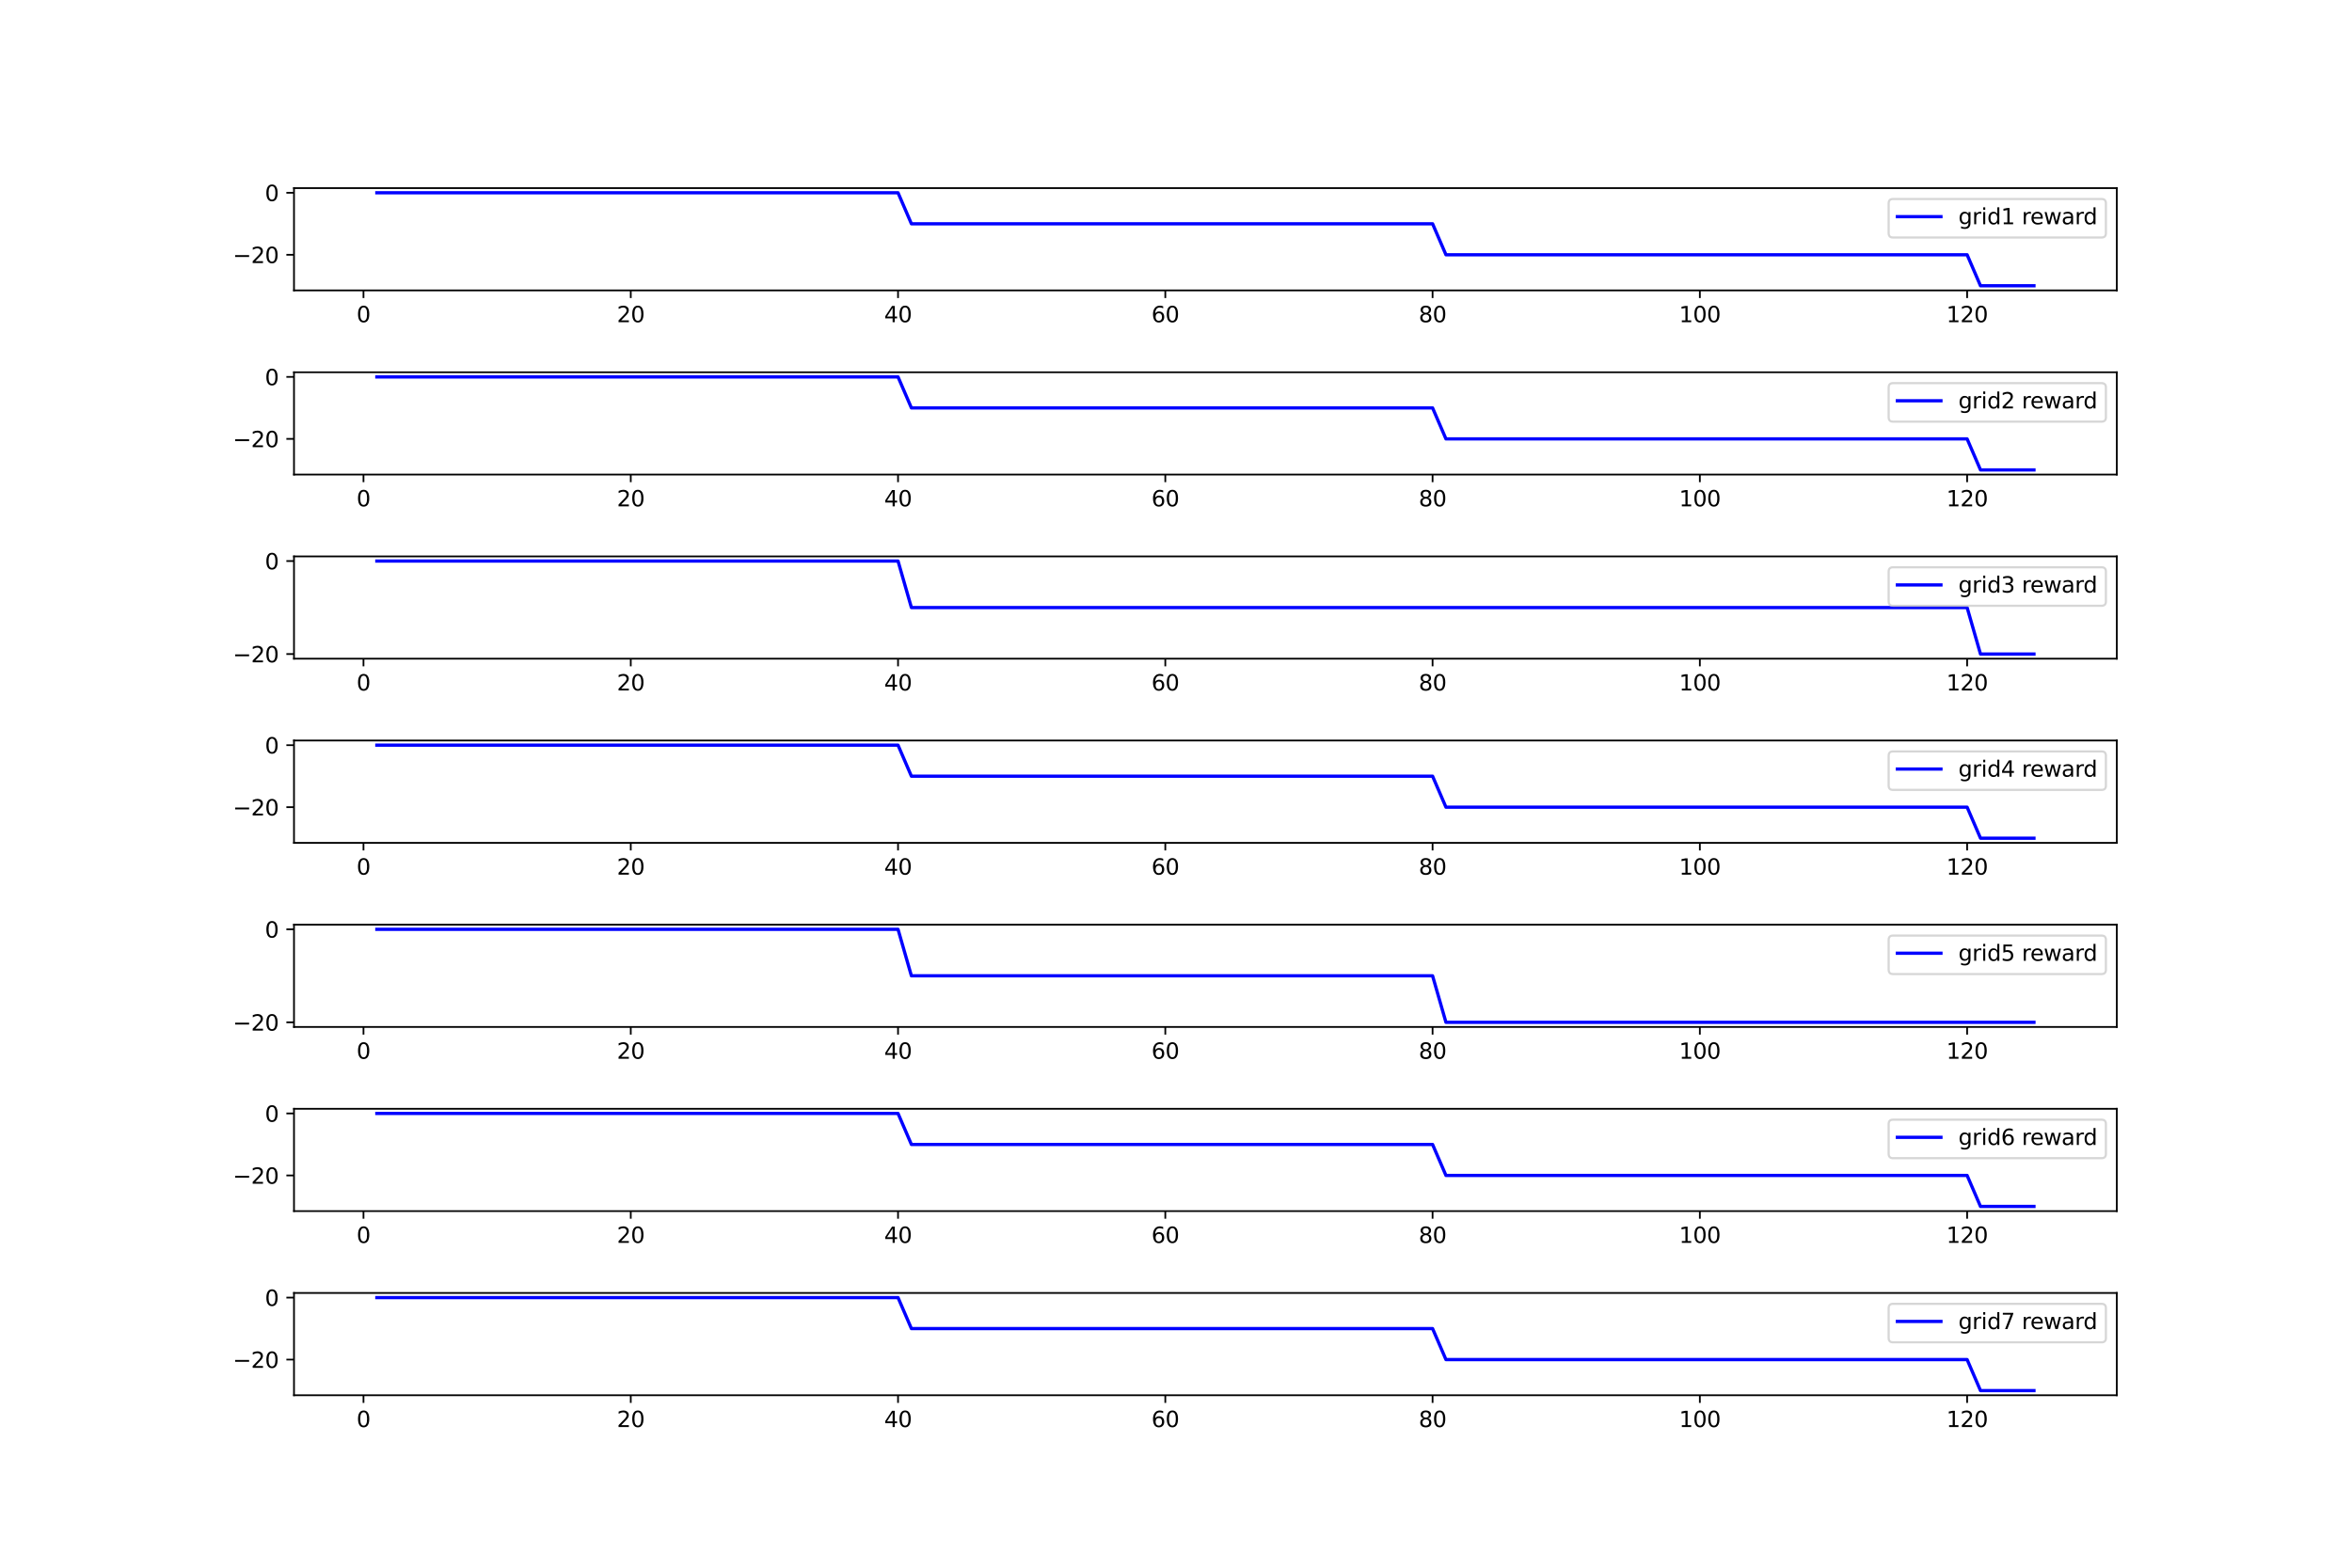 <?xml version="1.0" encoding="utf-8" standalone="no"?>
<!DOCTYPE svg PUBLIC "-//W3C//DTD SVG 1.1//EN"
  "http://www.w3.org/Graphics/SVG/1.1/DTD/svg11.dtd">
<svg xmlns:xlink="http://www.w3.org/1999/xlink" width="1080pt" height="720pt" viewBox="0 0 1080 720" xmlns="http://www.w3.org/2000/svg" version="1.1">
 <defs>
  <style type="text/css">*{stroke-linejoin: round; stroke-linecap: butt}</style>
 </defs>
 <g id="figure_1">
  <g id="patch_1">
   <path d="M 0 720 
L 1080 720 
L 1080 0 
L 0 0 
z
" style="fill: #ffffff"/>
  </g>
  <g id="axes_1">
   <g id="patch_2">
    <path d="M 135 133.383 
L 972 133.383 
L 972 86.4 
L 135 86.4 
z
" style="fill: #ffffff"/>
   </g>
   <g id="matplotlib.axis_1">
    <g id="xtick_1">
     <g id="line2d_1">
      <defs>
       <path id="mced1a9e73b" d="M 0 0 
L 0 3.5 
" style="stroke: #000000; stroke-width: 0.8"/>
      </defs>
      <g>
       <use xlink:href="#mced1a9e73b" x="166.909" y="133.383" style="stroke: #000000; stroke-width: 0.8"/>
      </g>
     </g>
     <g id="text_1">
      <!-- 0 -->
      <g transform="translate(163.728 147.981) scale(0.1 -0.1)">
       <defs>
        <path id="DejaVuSans-30" d="M 2034 4250 
Q 1547 4250 1301 3770 
Q 1056 3291 1056 2328 
Q 1056 1369 1301 889 
Q 1547 409 2034 409 
Q 2525 409 2770 889 
Q 3016 1369 3016 2328 
Q 3016 3291 2770 3770 
Q 2525 4250 2034 4250 
z
M 2034 4750 
Q 2819 4750 3233 4129 
Q 3647 3509 3647 2328 
Q 3647 1150 3233 529 
Q 2819 -91 2034 -91 
Q 1250 -91 836 529 
Q 422 1150 422 2328 
Q 422 3509 836 4129 
Q 1250 4750 2034 4750 
z
" transform="scale(0.016)"/>
       </defs>
       <use xlink:href="#DejaVuSans-30"/>
      </g>
     </g>
    </g>
    <g id="xtick_2">
     <g id="line2d_2">
      <g>
       <use xlink:href="#mced1a9e73b" x="289.636" y="133.383" style="stroke: #000000; stroke-width: 0.8"/>
      </g>
     </g>
     <g id="text_2">
      <!-- 20 -->
      <g transform="translate(283.274 147.981) scale(0.1 -0.1)">
       <defs>
        <path id="DejaVuSans-32" d="M 1228 531 
L 3431 531 
L 3431 0 
L 469 0 
L 469 531 
Q 828 903 1448 1529 
Q 2069 2156 2228 2338 
Q 2531 2678 2651 2914 
Q 2772 3150 2772 3378 
Q 2772 3750 2511 3984 
Q 2250 4219 1831 4219 
Q 1534 4219 1204 4116 
Q 875 4013 500 3803 
L 500 4441 
Q 881 4594 1212 4672 
Q 1544 4750 1819 4750 
Q 2544 4750 2975 4387 
Q 3406 4025 3406 3419 
Q 3406 3131 3298 2873 
Q 3191 2616 2906 2266 
Q 2828 2175 2409 1742 
Q 1991 1309 1228 531 
z
" transform="scale(0.016)"/>
       </defs>
       <use xlink:href="#DejaVuSans-32"/>
       <use xlink:href="#DejaVuSans-30" x="63.623"/>
      </g>
     </g>
    </g>
    <g id="xtick_3">
     <g id="line2d_3">
      <g>
       <use xlink:href="#mced1a9e73b" x="412.364" y="133.383" style="stroke: #000000; stroke-width: 0.8"/>
      </g>
     </g>
     <g id="text_3">
      <!-- 40 -->
      <g transform="translate(406.001 147.981) scale(0.1 -0.1)">
       <defs>
        <path id="DejaVuSans-34" d="M 2419 4116 
L 825 1625 
L 2419 1625 
L 2419 4116 
z
M 2253 4666 
L 3047 4666 
L 3047 1625 
L 3713 1625 
L 3713 1100 
L 3047 1100 
L 3047 0 
L 2419 0 
L 2419 1100 
L 313 1100 
L 313 1709 
L 2253 4666 
z
" transform="scale(0.016)"/>
       </defs>
       <use xlink:href="#DejaVuSans-34"/>
       <use xlink:href="#DejaVuSans-30" x="63.623"/>
      </g>
     </g>
    </g>
    <g id="xtick_4">
     <g id="line2d_4">
      <g>
       <use xlink:href="#mced1a9e73b" x="535.091" y="133.383" style="stroke: #000000; stroke-width: 0.8"/>
      </g>
     </g>
     <g id="text_4">
      <!-- 60 -->
      <g transform="translate(528.728 147.981) scale(0.1 -0.1)">
       <defs>
        <path id="DejaVuSans-36" d="M 2113 2584 
Q 1688 2584 1439 2293 
Q 1191 2003 1191 1497 
Q 1191 994 1439 701 
Q 1688 409 2113 409 
Q 2538 409 2786 701 
Q 3034 994 3034 1497 
Q 3034 2003 2786 2293 
Q 2538 2584 2113 2584 
z
M 3366 4563 
L 3366 3988 
Q 3128 4100 2886 4159 
Q 2644 4219 2406 4219 
Q 1781 4219 1451 3797 
Q 1122 3375 1075 2522 
Q 1259 2794 1537 2939 
Q 1816 3084 2150 3084 
Q 2853 3084 3261 2657 
Q 3669 2231 3669 1497 
Q 3669 778 3244 343 
Q 2819 -91 2113 -91 
Q 1303 -91 875 529 
Q 447 1150 447 2328 
Q 447 3434 972 4092 
Q 1497 4750 2381 4750 
Q 2619 4750 2861 4703 
Q 3103 4656 3366 4563 
z
" transform="scale(0.016)"/>
       </defs>
       <use xlink:href="#DejaVuSans-36"/>
       <use xlink:href="#DejaVuSans-30" x="63.623"/>
      </g>
     </g>
    </g>
    <g id="xtick_5">
     <g id="line2d_5">
      <g>
       <use xlink:href="#mced1a9e73b" x="657.818" y="133.383" style="stroke: #000000; stroke-width: 0.8"/>
      </g>
     </g>
     <g id="text_5">
      <!-- 80 -->
      <g transform="translate(651.456 147.981) scale(0.1 -0.1)">
       <defs>
        <path id="DejaVuSans-38" d="M 2034 2216 
Q 1584 2216 1326 1975 
Q 1069 1734 1069 1313 
Q 1069 891 1326 650 
Q 1584 409 2034 409 
Q 2484 409 2743 651 
Q 3003 894 3003 1313 
Q 3003 1734 2745 1975 
Q 2488 2216 2034 2216 
z
M 1403 2484 
Q 997 2584 770 2862 
Q 544 3141 544 3541 
Q 544 4100 942 4425 
Q 1341 4750 2034 4750 
Q 2731 4750 3128 4425 
Q 3525 4100 3525 3541 
Q 3525 3141 3298 2862 
Q 3072 2584 2669 2484 
Q 3125 2378 3379 2068 
Q 3634 1759 3634 1313 
Q 3634 634 3220 271 
Q 2806 -91 2034 -91 
Q 1263 -91 848 271 
Q 434 634 434 1313 
Q 434 1759 690 2068 
Q 947 2378 1403 2484 
z
M 1172 3481 
Q 1172 3119 1398 2916 
Q 1625 2713 2034 2713 
Q 2441 2713 2670 2916 
Q 2900 3119 2900 3481 
Q 2900 3844 2670 4047 
Q 2441 4250 2034 4250 
Q 1625 4250 1398 4047 
Q 1172 3844 1172 3481 
z
" transform="scale(0.016)"/>
       </defs>
       <use xlink:href="#DejaVuSans-38"/>
       <use xlink:href="#DejaVuSans-30" x="63.623"/>
      </g>
     </g>
    </g>
    <g id="xtick_6">
     <g id="line2d_6">
      <g>
       <use xlink:href="#mced1a9e73b" x="780.545" y="133.383" style="stroke: #000000; stroke-width: 0.8"/>
      </g>
     </g>
     <g id="text_6">
      <!-- 100 -->
      <g transform="translate(771.002 147.981) scale(0.1 -0.1)">
       <defs>
        <path id="DejaVuSans-31" d="M 794 531 
L 1825 531 
L 1825 4091 
L 703 3866 
L 703 4441 
L 1819 4666 
L 2450 4666 
L 2450 531 
L 3481 531 
L 3481 0 
L 794 0 
L 794 531 
z
" transform="scale(0.016)"/>
       </defs>
       <use xlink:href="#DejaVuSans-31"/>
       <use xlink:href="#DejaVuSans-30" x="63.623"/>
       <use xlink:href="#DejaVuSans-30" x="127.246"/>
      </g>
     </g>
    </g>
    <g id="xtick_7">
     <g id="line2d_7">
      <g>
       <use xlink:href="#mced1a9e73b" x="903.273" y="133.383" style="stroke: #000000; stroke-width: 0.8"/>
      </g>
     </g>
     <g id="text_7">
      <!-- 120 -->
      <g transform="translate(893.729 147.981) scale(0.1 -0.1)">
       <use xlink:href="#DejaVuSans-31"/>
       <use xlink:href="#DejaVuSans-32" x="63.623"/>
       <use xlink:href="#DejaVuSans-30" x="127.246"/>
      </g>
     </g>
    </g>
   </g>
   <g id="matplotlib.axis_2">
    <g id="ytick_1">
     <g id="line2d_8">
      <defs>
       <path id="m9f53b77509" d="M 0 0 
L -3.5 0 
" style="stroke: #000000; stroke-width: 0.8"/>
      </defs>
      <g>
       <use xlink:href="#m9f53b77509" x="135" y="117.01" style="stroke: #000000; stroke-width: 0.8"/>
      </g>
     </g>
     <g id="text_8">
      <!-- −20 -->
      <g transform="translate(106.895 120.809) scale(0.1 -0.1)">
       <defs>
        <path id="DejaVuSans-2212" d="M 678 2272 
L 4684 2272 
L 4684 1741 
L 678 1741 
L 678 2272 
z
" transform="scale(0.016)"/>
       </defs>
       <use xlink:href="#DejaVuSans-2212"/>
       <use xlink:href="#DejaVuSans-32" x="83.789"/>
       <use xlink:href="#DejaVuSans-30" x="147.412"/>
      </g>
     </g>
    </g>
    <g id="ytick_2">
     <g id="line2d_9">
      <g>
       <use xlink:href="#m9f53b77509" x="135" y="88.536" style="stroke: #000000; stroke-width: 0.8"/>
      </g>
     </g>
     <g id="text_9">
      <!-- 0 -->
      <g transform="translate(121.638 92.335) scale(0.1 -0.1)">
       <use xlink:href="#DejaVuSans-30"/>
      </g>
     </g>
    </g>
   </g>
   <g id="line2d_10">
    <path d="M 173.045 88.536 
L 179.182 88.536 
L 185.318 88.536 
L 191.455 88.536 
L 197.591 88.536 
L 203.727 88.536 
L 209.864 88.536 
L 216 88.536 
L 222.136 88.536 
L 228.273 88.536 
L 234.409 88.536 
L 240.545 88.536 
L 246.682 88.536 
L 252.818 88.536 
L 258.955 88.536 
L 265.091 88.536 
L 271.227 88.536 
L 277.364 88.536 
L 283.5 88.536 
L 289.636 88.536 
L 295.773 88.536 
L 301.909 88.536 
L 308.045 88.536 
L 314.182 88.536 
L 320.318 88.536 
L 326.455 88.536 
L 332.591 88.536 
L 338.727 88.536 
L 344.864 88.536 
L 351 88.536 
L 357.136 88.536 
L 363.273 88.536 
L 369.409 88.536 
L 375.545 88.536 
L 381.682 88.536 
L 387.818 88.536 
L 393.955 88.536 
L 400.091 88.536 
L 406.227 88.536 
L 412.364 88.536 
L 418.5 102.773 
L 424.636 102.773 
L 430.773 102.773 
L 436.909 102.773 
L 443.045 102.773 
L 449.182 102.773 
L 455.318 102.773 
L 461.455 102.773 
L 467.591 102.773 
L 473.727 102.773 
L 479.864 102.773 
L 486 102.773 
L 492.136 102.773 
L 498.273 102.773 
L 504.409 102.773 
L 510.545 102.773 
L 516.682 102.773 
L 522.818 102.773 
L 528.955 102.773 
L 535.091 102.773 
L 541.227 102.773 
L 547.364 102.773 
L 553.5 102.773 
L 559.636 102.773 
L 565.773 102.773 
L 571.909 102.773 
L 578.045 102.773 
L 584.182 102.773 
L 590.318 102.773 
L 596.455 102.773 
L 602.591 102.773 
L 608.727 102.773 
L 614.864 102.773 
L 621 102.773 
L 627.136 102.773 
L 633.273 102.773 
L 639.409 102.773 
L 645.545 102.773 
L 651.682 102.773 
L 657.818 102.773 
L 663.955 117.01 
L 670.091 117.01 
L 676.227 117.01 
L 682.364 117.01 
L 688.5 117.01 
L 694.636 117.01 
L 700.773 117.01 
L 706.909 117.01 
L 713.045 117.01 
L 719.182 117.01 
L 725.318 117.01 
L 731.455 117.01 
L 737.591 117.01 
L 743.727 117.01 
L 749.864 117.01 
L 756 117.01 
L 762.136 117.01 
L 768.273 117.01 
L 774.409 117.01 
L 780.545 117.01 
L 786.682 117.01 
L 792.818 117.01 
L 798.955 117.01 
L 805.091 117.01 
L 811.227 117.01 
L 817.364 117.01 
L 823.5 117.01 
L 829.636 117.01 
L 835.773 117.01 
L 841.909 117.01 
L 848.045 117.01 
L 854.182 117.01 
L 860.318 117.01 
L 866.455 117.01 
L 872.591 117.01 
L 878.727 117.01 
L 884.864 117.01 
L 891 117.01 
L 897.136 117.01 
L 903.273 117.01 
L 909.409 131.247 
L 915.545 131.247 
L 921.682 131.247 
L 927.818 131.247 
L 933.955 131.247 
" clip-path="url(#p82c19ddde7)" style="fill: none; stroke: #0000ff; stroke-width: 1.5; stroke-linecap: square"/>
   </g>
   <g id="patch_3">
    <path d="M 135 133.383 
L 135 86.4 
" style="fill: none; stroke: #000000; stroke-width: 0.8; stroke-linejoin: miter; stroke-linecap: square"/>
   </g>
   <g id="patch_4">
    <path d="M 972 133.383 
L 972 86.4 
" style="fill: none; stroke: #000000; stroke-width: 0.8; stroke-linejoin: miter; stroke-linecap: square"/>
   </g>
   <g id="patch_5">
    <path d="M 135 133.383 
L 972 133.383 
" style="fill: none; stroke: #000000; stroke-width: 0.8; stroke-linejoin: miter; stroke-linecap: square"/>
   </g>
   <g id="patch_6">
    <path d="M 135 86.4 
L 972 86.4 
" style="fill: none; stroke: #000000; stroke-width: 0.8; stroke-linejoin: miter; stroke-linecap: square"/>
   </g>
   <g id="legend_1">
    <g id="patch_7">
     <path d="M 869.244 109.078 
L 965 109.078 
Q 967 109.078 967 107.078 
L 967 93.4 
Q 967 91.4 965 91.4 
L 869.244 91.4 
Q 867.244 91.4 867.244 93.4 
L 867.244 107.078 
Q 867.244 109.078 869.244 109.078 
z
" style="fill: #ffffff; opacity: 0.8; stroke: #cccccc; stroke-linejoin: miter"/>
    </g>
    <g id="line2d_11">
     <path d="M 871.244 99.498 
L 881.244 99.498 
L 891.244 99.498 
" style="fill: none; stroke: #0000ff; stroke-width: 1.5; stroke-linecap: square"/>
    </g>
    <g id="text_10">
     <!-- grid1 reward -->
     <g transform="translate(899.244 102.998) scale(0.1 -0.1)">
      <defs>
       <path id="DejaVuSans-67" d="M 2906 1791 
Q 2906 2416 2648 2759 
Q 2391 3103 1925 3103 
Q 1463 3103 1205 2759 
Q 947 2416 947 1791 
Q 947 1169 1205 825 
Q 1463 481 1925 481 
Q 2391 481 2648 825 
Q 2906 1169 2906 1791 
z
M 3481 434 
Q 3481 -459 3084 -895 
Q 2688 -1331 1869 -1331 
Q 1566 -1331 1297 -1286 
Q 1028 -1241 775 -1147 
L 775 -588 
Q 1028 -725 1275 -790 
Q 1522 -856 1778 -856 
Q 2344 -856 2625 -561 
Q 2906 -266 2906 331 
L 2906 616 
Q 2728 306 2450 153 
Q 2172 0 1784 0 
Q 1141 0 747 490 
Q 353 981 353 1791 
Q 353 2603 747 3093 
Q 1141 3584 1784 3584 
Q 2172 3584 2450 3431 
Q 2728 3278 2906 2969 
L 2906 3500 
L 3481 3500 
L 3481 434 
z
" transform="scale(0.016)"/>
       <path id="DejaVuSans-72" d="M 2631 2963 
Q 2534 3019 2420 3045 
Q 2306 3072 2169 3072 
Q 1681 3072 1420 2755 
Q 1159 2438 1159 1844 
L 1159 0 
L 581 0 
L 581 3500 
L 1159 3500 
L 1159 2956 
Q 1341 3275 1631 3429 
Q 1922 3584 2338 3584 
Q 2397 3584 2469 3576 
Q 2541 3569 2628 3553 
L 2631 2963 
z
" transform="scale(0.016)"/>
       <path id="DejaVuSans-69" d="M 603 3500 
L 1178 3500 
L 1178 0 
L 603 0 
L 603 3500 
z
M 603 4863 
L 1178 4863 
L 1178 4134 
L 603 4134 
L 603 4863 
z
" transform="scale(0.016)"/>
       <path id="DejaVuSans-64" d="M 2906 2969 
L 2906 4863 
L 3481 4863 
L 3481 0 
L 2906 0 
L 2906 525 
Q 2725 213 2448 61 
Q 2172 -91 1784 -91 
Q 1150 -91 751 415 
Q 353 922 353 1747 
Q 353 2572 751 3078 
Q 1150 3584 1784 3584 
Q 2172 3584 2448 3432 
Q 2725 3281 2906 2969 
z
M 947 1747 
Q 947 1113 1208 752 
Q 1469 391 1925 391 
Q 2381 391 2643 752 
Q 2906 1113 2906 1747 
Q 2906 2381 2643 2742 
Q 2381 3103 1925 3103 
Q 1469 3103 1208 2742 
Q 947 2381 947 1747 
z
" transform="scale(0.016)"/>
       <path id="DejaVuSans-20" transform="scale(0.016)"/>
       <path id="DejaVuSans-65" d="M 3597 1894 
L 3597 1613 
L 953 1613 
Q 991 1019 1311 708 
Q 1631 397 2203 397 
Q 2534 397 2845 478 
Q 3156 559 3463 722 
L 3463 178 
Q 3153 47 2828 -22 
Q 2503 -91 2169 -91 
Q 1331 -91 842 396 
Q 353 884 353 1716 
Q 353 2575 817 3079 
Q 1281 3584 2069 3584 
Q 2775 3584 3186 3129 
Q 3597 2675 3597 1894 
z
M 3022 2063 
Q 3016 2534 2758 2815 
Q 2500 3097 2075 3097 
Q 1594 3097 1305 2825 
Q 1016 2553 972 2059 
L 3022 2063 
z
" transform="scale(0.016)"/>
       <path id="DejaVuSans-77" d="M 269 3500 
L 844 3500 
L 1563 769 
L 2278 3500 
L 2956 3500 
L 3675 769 
L 4391 3500 
L 4966 3500 
L 4050 0 
L 3372 0 
L 2619 2869 
L 1863 0 
L 1184 0 
L 269 3500 
z
" transform="scale(0.016)"/>
       <path id="DejaVuSans-61" d="M 2194 1759 
Q 1497 1759 1228 1600 
Q 959 1441 959 1056 
Q 959 750 1161 570 
Q 1363 391 1709 391 
Q 2188 391 2477 730 
Q 2766 1069 2766 1631 
L 2766 1759 
L 2194 1759 
z
M 3341 1997 
L 3341 0 
L 2766 0 
L 2766 531 
Q 2569 213 2275 61 
Q 1981 -91 1556 -91 
Q 1019 -91 701 211 
Q 384 513 384 1019 
Q 384 1609 779 1909 
Q 1175 2209 1959 2209 
L 2766 2209 
L 2766 2266 
Q 2766 2663 2505 2880 
Q 2244 3097 1772 3097 
Q 1472 3097 1187 3025 
Q 903 2953 641 2809 
L 641 3341 
Q 956 3463 1253 3523 
Q 1550 3584 1831 3584 
Q 2591 3584 2966 3190 
Q 3341 2797 3341 1997 
z
" transform="scale(0.016)"/>
      </defs>
      <use xlink:href="#DejaVuSans-67"/>
      <use xlink:href="#DejaVuSans-72" x="63.477"/>
      <use xlink:href="#DejaVuSans-69" x="104.59"/>
      <use xlink:href="#DejaVuSans-64" x="132.373"/>
      <use xlink:href="#DejaVuSans-31" x="195.85"/>
      <use xlink:href="#DejaVuSans-20" x="259.473"/>
      <use xlink:href="#DejaVuSans-72" x="291.26"/>
      <use xlink:href="#DejaVuSans-65" x="330.123"/>
      <use xlink:href="#DejaVuSans-77" x="391.646"/>
      <use xlink:href="#DejaVuSans-61" x="473.434"/>
      <use xlink:href="#DejaVuSans-72" x="534.713"/>
      <use xlink:href="#DejaVuSans-64" x="574.076"/>
     </g>
    </g>
   </g>
  </g>
  <g id="axes_2">
   <g id="patch_8">
    <path d="M 135 217.953 
L 972 217.953 
L 972 170.969 
L 135 170.969 
z
" style="fill: #ffffff"/>
   </g>
   <g id="matplotlib.axis_3">
    <g id="xtick_8">
     <g id="line2d_12">
      <g>
       <use xlink:href="#mced1a9e73b" x="166.909" y="217.953" style="stroke: #000000; stroke-width: 0.8"/>
      </g>
     </g>
     <g id="text_11">
      <!-- 0 -->
      <g transform="translate(163.728 232.551) scale(0.1 -0.1)">
       <use xlink:href="#DejaVuSans-30"/>
      </g>
     </g>
    </g>
    <g id="xtick_9">
     <g id="line2d_13">
      <g>
       <use xlink:href="#mced1a9e73b" x="289.636" y="217.953" style="stroke: #000000; stroke-width: 0.8"/>
      </g>
     </g>
     <g id="text_12">
      <!-- 20 -->
      <g transform="translate(283.274 232.551) scale(0.1 -0.1)">
       <use xlink:href="#DejaVuSans-32"/>
       <use xlink:href="#DejaVuSans-30" x="63.623"/>
      </g>
     </g>
    </g>
    <g id="xtick_10">
     <g id="line2d_14">
      <g>
       <use xlink:href="#mced1a9e73b" x="412.364" y="217.953" style="stroke: #000000; stroke-width: 0.8"/>
      </g>
     </g>
     <g id="text_13">
      <!-- 40 -->
      <g transform="translate(406.001 232.551) scale(0.1 -0.1)">
       <use xlink:href="#DejaVuSans-34"/>
       <use xlink:href="#DejaVuSans-30" x="63.623"/>
      </g>
     </g>
    </g>
    <g id="xtick_11">
     <g id="line2d_15">
      <g>
       <use xlink:href="#mced1a9e73b" x="535.091" y="217.953" style="stroke: #000000; stroke-width: 0.8"/>
      </g>
     </g>
     <g id="text_14">
      <!-- 60 -->
      <g transform="translate(528.728 232.551) scale(0.1 -0.1)">
       <use xlink:href="#DejaVuSans-36"/>
       <use xlink:href="#DejaVuSans-30" x="63.623"/>
      </g>
     </g>
    </g>
    <g id="xtick_12">
     <g id="line2d_16">
      <g>
       <use xlink:href="#mced1a9e73b" x="657.818" y="217.953" style="stroke: #000000; stroke-width: 0.8"/>
      </g>
     </g>
     <g id="text_15">
      <!-- 80 -->
      <g transform="translate(651.456 232.551) scale(0.1 -0.1)">
       <use xlink:href="#DejaVuSans-38"/>
       <use xlink:href="#DejaVuSans-30" x="63.623"/>
      </g>
     </g>
    </g>
    <g id="xtick_13">
     <g id="line2d_17">
      <g>
       <use xlink:href="#mced1a9e73b" x="780.545" y="217.953" style="stroke: #000000; stroke-width: 0.8"/>
      </g>
     </g>
     <g id="text_16">
      <!-- 100 -->
      <g transform="translate(771.002 232.551) scale(0.1 -0.1)">
       <use xlink:href="#DejaVuSans-31"/>
       <use xlink:href="#DejaVuSans-30" x="63.623"/>
       <use xlink:href="#DejaVuSans-30" x="127.246"/>
      </g>
     </g>
    </g>
    <g id="xtick_14">
     <g id="line2d_18">
      <g>
       <use xlink:href="#mced1a9e73b" x="903.273" y="217.953" style="stroke: #000000; stroke-width: 0.8"/>
      </g>
     </g>
     <g id="text_17">
      <!-- 120 -->
      <g transform="translate(893.729 232.551) scale(0.1 -0.1)">
       <use xlink:href="#DejaVuSans-31"/>
       <use xlink:href="#DejaVuSans-32" x="63.623"/>
       <use xlink:href="#DejaVuSans-30" x="127.246"/>
      </g>
     </g>
    </g>
   </g>
   <g id="matplotlib.axis_4">
    <g id="ytick_3">
     <g id="line2d_19">
      <g>
       <use xlink:href="#m9f53b77509" x="135" y="201.58" style="stroke: #000000; stroke-width: 0.8"/>
      </g>
     </g>
     <g id="text_18">
      <!-- −20 -->
      <g transform="translate(106.895 205.379) scale(0.1 -0.1)">
       <use xlink:href="#DejaVuSans-2212"/>
       <use xlink:href="#DejaVuSans-32" x="83.789"/>
       <use xlink:href="#DejaVuSans-30" x="147.412"/>
      </g>
     </g>
    </g>
    <g id="ytick_4">
     <g id="line2d_20">
      <g>
       <use xlink:href="#m9f53b77509" x="135" y="173.105" style="stroke: #000000; stroke-width: 0.8"/>
      </g>
     </g>
     <g id="text_19">
      <!-- 0 -->
      <g transform="translate(121.638 176.904) scale(0.1 -0.1)">
       <use xlink:href="#DejaVuSans-30"/>
      </g>
     </g>
    </g>
   </g>
   <g id="line2d_21">
    <path d="M 173.045 173.105 
L 179.182 173.105 
L 185.318 173.105 
L 191.455 173.105 
L 197.591 173.105 
L 203.727 173.105 
L 209.864 173.105 
L 216 173.105 
L 222.136 173.105 
L 228.273 173.105 
L 234.409 173.105 
L 240.545 173.105 
L 246.682 173.105 
L 252.818 173.105 
L 258.955 173.105 
L 265.091 173.105 
L 271.227 173.105 
L 277.364 173.105 
L 283.5 173.105 
L 289.636 173.105 
L 295.773 173.105 
L 301.909 173.105 
L 308.045 173.105 
L 314.182 173.105 
L 320.318 173.105 
L 326.455 173.105 
L 332.591 173.105 
L 338.727 173.105 
L 344.864 173.105 
L 351 173.105 
L 357.136 173.105 
L 363.273 173.105 
L 369.409 173.105 
L 375.545 173.105 
L 381.682 173.105 
L 387.818 173.105 
L 393.955 173.105 
L 400.091 173.105 
L 406.227 173.105 
L 412.364 173.105 
L 418.5 187.342 
L 424.636 187.342 
L 430.773 187.342 
L 436.909 187.342 
L 443.045 187.342 
L 449.182 187.342 
L 455.318 187.342 
L 461.455 187.342 
L 467.591 187.342 
L 473.727 187.342 
L 479.864 187.342 
L 486 187.342 
L 492.136 187.342 
L 498.273 187.342 
L 504.409 187.342 
L 510.545 187.342 
L 516.682 187.342 
L 522.818 187.342 
L 528.955 187.342 
L 535.091 187.342 
L 541.227 187.342 
L 547.364 187.342 
L 553.5 187.342 
L 559.636 187.342 
L 565.773 187.342 
L 571.909 187.342 
L 578.045 187.342 
L 584.182 187.342 
L 590.318 187.342 
L 596.455 187.342 
L 602.591 187.342 
L 608.727 187.342 
L 614.864 187.342 
L 621 187.342 
L 627.136 187.342 
L 633.273 187.342 
L 639.409 187.342 
L 645.545 187.342 
L 651.682 187.342 
L 657.818 187.342 
L 663.955 201.58 
L 670.091 201.58 
L 676.227 201.58 
L 682.364 201.58 
L 688.5 201.58 
L 694.636 201.58 
L 700.773 201.58 
L 706.909 201.58 
L 713.045 201.58 
L 719.182 201.58 
L 725.318 201.58 
L 731.455 201.58 
L 737.591 201.58 
L 743.727 201.58 
L 749.864 201.58 
L 756 201.58 
L 762.136 201.58 
L 768.273 201.58 
L 774.409 201.58 
L 780.545 201.58 
L 786.682 201.58 
L 792.818 201.58 
L 798.955 201.58 
L 805.091 201.58 
L 811.227 201.58 
L 817.364 201.58 
L 823.5 201.58 
L 829.636 201.58 
L 835.773 201.58 
L 841.909 201.58 
L 848.045 201.58 
L 854.182 201.58 
L 860.318 201.58 
L 866.455 201.58 
L 872.591 201.58 
L 878.727 201.58 
L 884.864 201.58 
L 891 201.58 
L 897.136 201.58 
L 903.273 201.58 
L 909.409 215.817 
L 915.545 215.817 
L 921.682 215.817 
L 927.818 215.817 
L 933.955 215.817 
" clip-path="url(#p6eb099ad73)" style="fill: none; stroke: #0000ff; stroke-width: 1.5; stroke-linecap: square"/>
   </g>
   <g id="patch_9">
    <path d="M 135 217.953 
L 135 170.969 
" style="fill: none; stroke: #000000; stroke-width: 0.8; stroke-linejoin: miter; stroke-linecap: square"/>
   </g>
   <g id="patch_10">
    <path d="M 972 217.953 
L 972 170.969 
" style="fill: none; stroke: #000000; stroke-width: 0.8; stroke-linejoin: miter; stroke-linecap: square"/>
   </g>
   <g id="patch_11">
    <path d="M 135 217.953 
L 972 217.953 
" style="fill: none; stroke: #000000; stroke-width: 0.8; stroke-linejoin: miter; stroke-linecap: square"/>
   </g>
   <g id="patch_12">
    <path d="M 135 170.969 
L 972 170.969 
" style="fill: none; stroke: #000000; stroke-width: 0.8; stroke-linejoin: miter; stroke-linecap: square"/>
   </g>
   <g id="legend_2">
    <g id="patch_13">
     <path d="M 869.244 193.648 
L 965 193.648 
Q 967 193.648 967 191.648 
L 967 177.969 
Q 967 175.969 965 175.969 
L 869.244 175.969 
Q 867.244 175.969 867.244 177.969 
L 867.244 191.648 
Q 867.244 193.648 869.244 193.648 
z
" style="fill: #ffffff; opacity: 0.8; stroke: #cccccc; stroke-linejoin: miter"/>
    </g>
    <g id="line2d_22">
     <path d="M 871.244 184.068 
L 881.244 184.068 
L 891.244 184.068 
" style="fill: none; stroke: #0000ff; stroke-width: 1.5; stroke-linecap: square"/>
    </g>
    <g id="text_20">
     <!-- grid2 reward -->
     <g transform="translate(899.244 187.568) scale(0.1 -0.1)">
      <use xlink:href="#DejaVuSans-67"/>
      <use xlink:href="#DejaVuSans-72" x="63.477"/>
      <use xlink:href="#DejaVuSans-69" x="104.59"/>
      <use xlink:href="#DejaVuSans-64" x="132.373"/>
      <use xlink:href="#DejaVuSans-32" x="195.85"/>
      <use xlink:href="#DejaVuSans-20" x="259.473"/>
      <use xlink:href="#DejaVuSans-72" x="291.26"/>
      <use xlink:href="#DejaVuSans-65" x="330.123"/>
      <use xlink:href="#DejaVuSans-77" x="391.646"/>
      <use xlink:href="#DejaVuSans-61" x="473.434"/>
      <use xlink:href="#DejaVuSans-72" x="534.713"/>
      <use xlink:href="#DejaVuSans-64" x="574.076"/>
     </g>
    </g>
   </g>
  </g>
  <g id="axes_3">
   <g id="patch_14">
    <path d="M 135 302.522 
L 972 302.522 
L 972 255.539 
L 135 255.539 
z
" style="fill: #ffffff"/>
   </g>
   <g id="matplotlib.axis_5">
    <g id="xtick_15">
     <g id="line2d_23">
      <g>
       <use xlink:href="#mced1a9e73b" x="166.909" y="302.522" style="stroke: #000000; stroke-width: 0.8"/>
      </g>
     </g>
     <g id="text_21">
      <!-- 0 -->
      <g transform="translate(163.728 317.12) scale(0.1 -0.1)">
       <use xlink:href="#DejaVuSans-30"/>
      </g>
     </g>
    </g>
    <g id="xtick_16">
     <g id="line2d_24">
      <g>
       <use xlink:href="#mced1a9e73b" x="289.636" y="302.522" style="stroke: #000000; stroke-width: 0.8"/>
      </g>
     </g>
     <g id="text_22">
      <!-- 20 -->
      <g transform="translate(283.274 317.12) scale(0.1 -0.1)">
       <use xlink:href="#DejaVuSans-32"/>
       <use xlink:href="#DejaVuSans-30" x="63.623"/>
      </g>
     </g>
    </g>
    <g id="xtick_17">
     <g id="line2d_25">
      <g>
       <use xlink:href="#mced1a9e73b" x="412.364" y="302.522" style="stroke: #000000; stroke-width: 0.8"/>
      </g>
     </g>
     <g id="text_23">
      <!-- 40 -->
      <g transform="translate(406.001 317.12) scale(0.1 -0.1)">
       <use xlink:href="#DejaVuSans-34"/>
       <use xlink:href="#DejaVuSans-30" x="63.623"/>
      </g>
     </g>
    </g>
    <g id="xtick_18">
     <g id="line2d_26">
      <g>
       <use xlink:href="#mced1a9e73b" x="535.091" y="302.522" style="stroke: #000000; stroke-width: 0.8"/>
      </g>
     </g>
     <g id="text_24">
      <!-- 60 -->
      <g transform="translate(528.728 317.12) scale(0.1 -0.1)">
       <use xlink:href="#DejaVuSans-36"/>
       <use xlink:href="#DejaVuSans-30" x="63.623"/>
      </g>
     </g>
    </g>
    <g id="xtick_19">
     <g id="line2d_27">
      <g>
       <use xlink:href="#mced1a9e73b" x="657.818" y="302.522" style="stroke: #000000; stroke-width: 0.8"/>
      </g>
     </g>
     <g id="text_25">
      <!-- 80 -->
      <g transform="translate(651.456 317.12) scale(0.1 -0.1)">
       <use xlink:href="#DejaVuSans-38"/>
       <use xlink:href="#DejaVuSans-30" x="63.623"/>
      </g>
     </g>
    </g>
    <g id="xtick_20">
     <g id="line2d_28">
      <g>
       <use xlink:href="#mced1a9e73b" x="780.545" y="302.522" style="stroke: #000000; stroke-width: 0.8"/>
      </g>
     </g>
     <g id="text_26">
      <!-- 100 -->
      <g transform="translate(771.002 317.12) scale(0.1 -0.1)">
       <use xlink:href="#DejaVuSans-31"/>
       <use xlink:href="#DejaVuSans-30" x="63.623"/>
       <use xlink:href="#DejaVuSans-30" x="127.246"/>
      </g>
     </g>
    </g>
    <g id="xtick_21">
     <g id="line2d_29">
      <g>
       <use xlink:href="#mced1a9e73b" x="903.273" y="302.522" style="stroke: #000000; stroke-width: 0.8"/>
      </g>
     </g>
     <g id="text_27">
      <!-- 120 -->
      <g transform="translate(893.729 317.12) scale(0.1 -0.1)">
       <use xlink:href="#DejaVuSans-31"/>
       <use xlink:href="#DejaVuSans-32" x="63.623"/>
       <use xlink:href="#DejaVuSans-30" x="127.246"/>
      </g>
     </g>
    </g>
   </g>
   <g id="matplotlib.axis_6">
    <g id="ytick_5">
     <g id="line2d_30">
      <g>
       <use xlink:href="#m9f53b77509" x="135" y="300.386" style="stroke: #000000; stroke-width: 0.8"/>
      </g>
     </g>
     <g id="text_28">
      <!-- −20 -->
      <g transform="translate(106.895 304.186) scale(0.1 -0.1)">
       <use xlink:href="#DejaVuSans-2212"/>
       <use xlink:href="#DejaVuSans-32" x="83.789"/>
       <use xlink:href="#DejaVuSans-30" x="147.412"/>
      </g>
     </g>
    </g>
    <g id="ytick_6">
     <g id="line2d_31">
      <g>
       <use xlink:href="#m9f53b77509" x="135" y="257.675" style="stroke: #000000; stroke-width: 0.8"/>
      </g>
     </g>
     <g id="text_29">
      <!-- 0 -->
      <g transform="translate(121.638 261.474) scale(0.1 -0.1)">
       <use xlink:href="#DejaVuSans-30"/>
      </g>
     </g>
    </g>
   </g>
   <g id="line2d_32">
    <path d="M 173.045 257.675 
L 179.182 257.675 
L 185.318 257.675 
L 191.455 257.675 
L 197.591 257.675 
L 203.727 257.675 
L 209.864 257.675 
L 216 257.675 
L 222.136 257.675 
L 228.273 257.675 
L 234.409 257.675 
L 240.545 257.675 
L 246.682 257.675 
L 252.818 257.675 
L 258.955 257.675 
L 265.091 257.675 
L 271.227 257.675 
L 277.364 257.675 
L 283.5 257.675 
L 289.636 257.675 
L 295.773 257.675 
L 301.909 257.675 
L 308.045 257.675 
L 314.182 257.675 
L 320.318 257.675 
L 326.455 257.675 
L 332.591 257.675 
L 338.727 257.675 
L 344.864 257.675 
L 351 257.675 
L 357.136 257.675 
L 363.273 257.675 
L 369.409 257.675 
L 375.545 257.675 
L 381.682 257.675 
L 387.818 257.675 
L 393.955 257.675 
L 400.091 257.675 
L 406.227 257.675 
L 412.364 257.675 
L 418.5 279.031 
L 424.636 279.031 
L 430.773 279.031 
L 436.909 279.031 
L 443.045 279.031 
L 449.182 279.031 
L 455.318 279.031 
L 461.455 279.031 
L 467.591 279.031 
L 473.727 279.031 
L 479.864 279.031 
L 486 279.031 
L 492.136 279.031 
L 498.273 279.031 
L 504.409 279.031 
L 510.545 279.031 
L 516.682 279.031 
L 522.818 279.031 
L 528.955 279.031 
L 535.091 279.031 
L 541.227 279.031 
L 547.364 279.031 
L 553.5 279.031 
L 559.636 279.031 
L 565.773 279.031 
L 571.909 279.031 
L 578.045 279.031 
L 584.182 279.031 
L 590.318 279.031 
L 596.455 279.031 
L 602.591 279.031 
L 608.727 279.031 
L 614.864 279.031 
L 621 279.031 
L 627.136 279.031 
L 633.273 279.031 
L 639.409 279.031 
L 645.545 279.031 
L 651.682 279.031 
L 657.818 279.031 
L 663.955 279.031 
L 670.091 279.031 
L 676.227 279.031 
L 682.364 279.031 
L 688.5 279.031 
L 694.636 279.031 
L 700.773 279.031 
L 706.909 279.031 
L 713.045 279.031 
L 719.182 279.031 
L 725.318 279.031 
L 731.455 279.031 
L 737.591 279.031 
L 743.727 279.031 
L 749.864 279.031 
L 756 279.031 
L 762.136 279.031 
L 768.273 279.031 
L 774.409 279.031 
L 780.545 279.031 
L 786.682 279.031 
L 792.818 279.031 
L 798.955 279.031 
L 805.091 279.031 
L 811.227 279.031 
L 817.364 279.031 
L 823.5 279.031 
L 829.636 279.031 
L 835.773 279.031 
L 841.909 279.031 
L 848.045 279.031 
L 854.182 279.031 
L 860.318 279.031 
L 866.455 279.031 
L 872.591 279.031 
L 878.727 279.031 
L 884.864 279.031 
L 891 279.031 
L 897.136 279.031 
L 903.273 279.031 
L 909.409 300.386 
L 915.545 300.386 
L 921.682 300.386 
L 927.818 300.386 
L 933.955 300.386 
" clip-path="url(#p0a0b033738)" style="fill: none; stroke: #0000ff; stroke-width: 1.5; stroke-linecap: square"/>
   </g>
   <g id="patch_15">
    <path d="M 135 302.522 
L 135 255.539 
" style="fill: none; stroke: #000000; stroke-width: 0.8; stroke-linejoin: miter; stroke-linecap: square"/>
   </g>
   <g id="patch_16">
    <path d="M 972 302.522 
L 972 255.539 
" style="fill: none; stroke: #000000; stroke-width: 0.8; stroke-linejoin: miter; stroke-linecap: square"/>
   </g>
   <g id="patch_17">
    <path d="M 135 302.522 
L 972 302.522 
" style="fill: none; stroke: #000000; stroke-width: 0.8; stroke-linejoin: miter; stroke-linecap: square"/>
   </g>
   <g id="patch_18">
    <path d="M 135 255.539 
L 972 255.539 
" style="fill: none; stroke: #000000; stroke-width: 0.8; stroke-linejoin: miter; stroke-linecap: square"/>
   </g>
   <g id="legend_3">
    <g id="patch_19">
     <path d="M 869.244 278.217 
L 965 278.217 
Q 967 278.217 967 276.217 
L 967 262.539 
Q 967 260.539 965 260.539 
L 869.244 260.539 
Q 867.244 260.539 867.244 262.539 
L 867.244 276.217 
Q 867.244 278.217 869.244 278.217 
z
" style="fill: #ffffff; opacity: 0.8; stroke: #cccccc; stroke-linejoin: miter"/>
    </g>
    <g id="line2d_33">
     <path d="M 871.244 268.637 
L 881.244 268.637 
L 891.244 268.637 
" style="fill: none; stroke: #0000ff; stroke-width: 1.5; stroke-linecap: square"/>
    </g>
    <g id="text_30">
     <!-- grid3 reward -->
     <g transform="translate(899.244 272.137) scale(0.1 -0.1)">
      <defs>
       <path id="DejaVuSans-33" d="M 2597 2516 
Q 3050 2419 3304 2112 
Q 3559 1806 3559 1356 
Q 3559 666 3084 287 
Q 2609 -91 1734 -91 
Q 1441 -91 1130 -33 
Q 819 25 488 141 
L 488 750 
Q 750 597 1062 519 
Q 1375 441 1716 441 
Q 2309 441 2620 675 
Q 2931 909 2931 1356 
Q 2931 1769 2642 2001 
Q 2353 2234 1838 2234 
L 1294 2234 
L 1294 2753 
L 1863 2753 
Q 2328 2753 2575 2939 
Q 2822 3125 2822 3475 
Q 2822 3834 2567 4026 
Q 2313 4219 1838 4219 
Q 1578 4219 1281 4162 
Q 984 4106 628 3988 
L 628 4550 
Q 988 4650 1302 4700 
Q 1616 4750 1894 4750 
Q 2613 4750 3031 4423 
Q 3450 4097 3450 3541 
Q 3450 3153 3228 2886 
Q 3006 2619 2597 2516 
z
" transform="scale(0.016)"/>
      </defs>
      <use xlink:href="#DejaVuSans-67"/>
      <use xlink:href="#DejaVuSans-72" x="63.477"/>
      <use xlink:href="#DejaVuSans-69" x="104.59"/>
      <use xlink:href="#DejaVuSans-64" x="132.373"/>
      <use xlink:href="#DejaVuSans-33" x="195.85"/>
      <use xlink:href="#DejaVuSans-20" x="259.473"/>
      <use xlink:href="#DejaVuSans-72" x="291.26"/>
      <use xlink:href="#DejaVuSans-65" x="330.123"/>
      <use xlink:href="#DejaVuSans-77" x="391.646"/>
      <use xlink:href="#DejaVuSans-61" x="473.434"/>
      <use xlink:href="#DejaVuSans-72" x="534.713"/>
      <use xlink:href="#DejaVuSans-64" x="574.076"/>
     </g>
    </g>
   </g>
  </g>
  <g id="axes_4">
   <g id="patch_20">
    <path d="M 135 387.092 
L 972 387.092 
L 972 340.108 
L 135 340.108 
z
" style="fill: #ffffff"/>
   </g>
   <g id="matplotlib.axis_7">
    <g id="xtick_22">
     <g id="line2d_34">
      <g>
       <use xlink:href="#mced1a9e73b" x="166.909" y="387.092" style="stroke: #000000; stroke-width: 0.8"/>
      </g>
     </g>
     <g id="text_31">
      <!-- 0 -->
      <g transform="translate(163.728 401.69) scale(0.1 -0.1)">
       <use xlink:href="#DejaVuSans-30"/>
      </g>
     </g>
    </g>
    <g id="xtick_23">
     <g id="line2d_35">
      <g>
       <use xlink:href="#mced1a9e73b" x="289.636" y="387.092" style="stroke: #000000; stroke-width: 0.8"/>
      </g>
     </g>
     <g id="text_32">
      <!-- 20 -->
      <g transform="translate(283.274 401.69) scale(0.1 -0.1)">
       <use xlink:href="#DejaVuSans-32"/>
       <use xlink:href="#DejaVuSans-30" x="63.623"/>
      </g>
     </g>
    </g>
    <g id="xtick_24">
     <g id="line2d_36">
      <g>
       <use xlink:href="#mced1a9e73b" x="412.364" y="387.092" style="stroke: #000000; stroke-width: 0.8"/>
      </g>
     </g>
     <g id="text_33">
      <!-- 40 -->
      <g transform="translate(406.001 401.69) scale(0.1 -0.1)">
       <use xlink:href="#DejaVuSans-34"/>
       <use xlink:href="#DejaVuSans-30" x="63.623"/>
      </g>
     </g>
    </g>
    <g id="xtick_25">
     <g id="line2d_37">
      <g>
       <use xlink:href="#mced1a9e73b" x="535.091" y="387.092" style="stroke: #000000; stroke-width: 0.8"/>
      </g>
     </g>
     <g id="text_34">
      <!-- 60 -->
      <g transform="translate(528.728 401.69) scale(0.1 -0.1)">
       <use xlink:href="#DejaVuSans-36"/>
       <use xlink:href="#DejaVuSans-30" x="63.623"/>
      </g>
     </g>
    </g>
    <g id="xtick_26">
     <g id="line2d_38">
      <g>
       <use xlink:href="#mced1a9e73b" x="657.818" y="387.092" style="stroke: #000000; stroke-width: 0.8"/>
      </g>
     </g>
     <g id="text_35">
      <!-- 80 -->
      <g transform="translate(651.456 401.69) scale(0.1 -0.1)">
       <use xlink:href="#DejaVuSans-38"/>
       <use xlink:href="#DejaVuSans-30" x="63.623"/>
      </g>
     </g>
    </g>
    <g id="xtick_27">
     <g id="line2d_39">
      <g>
       <use xlink:href="#mced1a9e73b" x="780.545" y="387.092" style="stroke: #000000; stroke-width: 0.8"/>
      </g>
     </g>
     <g id="text_36">
      <!-- 100 -->
      <g transform="translate(771.002 401.69) scale(0.1 -0.1)">
       <use xlink:href="#DejaVuSans-31"/>
       <use xlink:href="#DejaVuSans-30" x="63.623"/>
       <use xlink:href="#DejaVuSans-30" x="127.246"/>
      </g>
     </g>
    </g>
    <g id="xtick_28">
     <g id="line2d_40">
      <g>
       <use xlink:href="#mced1a9e73b" x="903.273" y="387.092" style="stroke: #000000; stroke-width: 0.8"/>
      </g>
     </g>
     <g id="text_37">
      <!-- 120 -->
      <g transform="translate(893.729 401.69) scale(0.1 -0.1)">
       <use xlink:href="#DejaVuSans-31"/>
       <use xlink:href="#DejaVuSans-32" x="63.623"/>
       <use xlink:href="#DejaVuSans-30" x="127.246"/>
      </g>
     </g>
    </g>
   </g>
   <g id="matplotlib.axis_8">
    <g id="ytick_7">
     <g id="line2d_41">
      <g>
       <use xlink:href="#m9f53b77509" x="135" y="370.719" style="stroke: #000000; stroke-width: 0.8"/>
      </g>
     </g>
     <g id="text_38">
      <!-- −20 -->
      <g transform="translate(106.895 374.518) scale(0.1 -0.1)">
       <use xlink:href="#DejaVuSans-2212"/>
       <use xlink:href="#DejaVuSans-32" x="83.789"/>
       <use xlink:href="#DejaVuSans-30" x="147.412"/>
      </g>
     </g>
    </g>
    <g id="ytick_8">
     <g id="line2d_42">
      <g>
       <use xlink:href="#m9f53b77509" x="135" y="342.244" style="stroke: #000000; stroke-width: 0.8"/>
      </g>
     </g>
     <g id="text_39">
      <!-- 0 -->
      <g transform="translate(121.638 346.043) scale(0.1 -0.1)">
       <use xlink:href="#DejaVuSans-30"/>
      </g>
     </g>
    </g>
   </g>
   <g id="line2d_43">
    <path d="M 173.045 342.244 
L 179.182 342.244 
L 185.318 342.244 
L 191.455 342.244 
L 197.591 342.244 
L 203.727 342.244 
L 209.864 342.244 
L 216 342.244 
L 222.136 342.244 
L 228.273 342.244 
L 234.409 342.244 
L 240.545 342.244 
L 246.682 342.244 
L 252.818 342.244 
L 258.955 342.244 
L 265.091 342.244 
L 271.227 342.244 
L 277.364 342.244 
L 283.5 342.244 
L 289.636 342.244 
L 295.773 342.244 
L 301.909 342.244 
L 308.045 342.244 
L 314.182 342.244 
L 320.318 342.244 
L 326.455 342.244 
L 332.591 342.244 
L 338.727 342.244 
L 344.864 342.244 
L 351 342.244 
L 357.136 342.244 
L 363.273 342.244 
L 369.409 342.244 
L 375.545 342.244 
L 381.682 342.244 
L 387.818 342.244 
L 393.955 342.244 
L 400.091 342.244 
L 406.227 342.244 
L 412.364 342.244 
L 418.5 356.481 
L 424.636 356.481 
L 430.773 356.481 
L 436.909 356.481 
L 443.045 356.481 
L 449.182 356.481 
L 455.318 356.481 
L 461.455 356.481 
L 467.591 356.481 
L 473.727 356.481 
L 479.864 356.481 
L 486 356.481 
L 492.136 356.481 
L 498.273 356.481 
L 504.409 356.481 
L 510.545 356.481 
L 516.682 356.481 
L 522.818 356.481 
L 528.955 356.481 
L 535.091 356.481 
L 541.227 356.481 
L 547.364 356.481 
L 553.5 356.481 
L 559.636 356.481 
L 565.773 356.481 
L 571.909 356.481 
L 578.045 356.481 
L 584.182 356.481 
L 590.318 356.481 
L 596.455 356.481 
L 602.591 356.481 
L 608.727 356.481 
L 614.864 356.481 
L 621 356.481 
L 627.136 356.481 
L 633.273 356.481 
L 639.409 356.481 
L 645.545 356.481 
L 651.682 356.481 
L 657.818 356.481 
L 663.955 370.719 
L 670.091 370.719 
L 676.227 370.719 
L 682.364 370.719 
L 688.5 370.719 
L 694.636 370.719 
L 700.773 370.719 
L 706.909 370.719 
L 713.045 370.719 
L 719.182 370.719 
L 725.318 370.719 
L 731.455 370.719 
L 737.591 370.719 
L 743.727 370.719 
L 749.864 370.719 
L 756 370.719 
L 762.136 370.719 
L 768.273 370.719 
L 774.409 370.719 
L 780.545 370.719 
L 786.682 370.719 
L 792.818 370.719 
L 798.955 370.719 
L 805.091 370.719 
L 811.227 370.719 
L 817.364 370.719 
L 823.5 370.719 
L 829.636 370.719 
L 835.773 370.719 
L 841.909 370.719 
L 848.045 370.719 
L 854.182 370.719 
L 860.318 370.719 
L 866.455 370.719 
L 872.591 370.719 
L 878.727 370.719 
L 884.864 370.719 
L 891 370.719 
L 897.136 370.719 
L 903.273 370.719 
L 909.409 384.956 
L 915.545 384.956 
L 921.682 384.956 
L 927.818 384.956 
L 933.955 384.956 
" clip-path="url(#pad8f737ded)" style="fill: none; stroke: #0000ff; stroke-width: 1.5; stroke-linecap: square"/>
   </g>
   <g id="patch_21">
    <path d="M 135 387.092 
L 135 340.108 
" style="fill: none; stroke: #000000; stroke-width: 0.8; stroke-linejoin: miter; stroke-linecap: square"/>
   </g>
   <g id="patch_22">
    <path d="M 972 387.092 
L 972 340.108 
" style="fill: none; stroke: #000000; stroke-width: 0.8; stroke-linejoin: miter; stroke-linecap: square"/>
   </g>
   <g id="patch_23">
    <path d="M 135 387.092 
L 972 387.092 
" style="fill: none; stroke: #000000; stroke-width: 0.8; stroke-linejoin: miter; stroke-linecap: square"/>
   </g>
   <g id="patch_24">
    <path d="M 135 340.108 
L 972 340.108 
" style="fill: none; stroke: #000000; stroke-width: 0.8; stroke-linejoin: miter; stroke-linecap: square"/>
   </g>
   <g id="legend_4">
    <g id="patch_25">
     <path d="M 869.244 362.787 
L 965 362.787 
Q 967 362.787 967 360.787 
L 967 347.108 
Q 967 345.108 965 345.108 
L 869.244 345.108 
Q 867.244 345.108 867.244 347.108 
L 867.244 360.787 
Q 867.244 362.787 869.244 362.787 
z
" style="fill: #ffffff; opacity: 0.8; stroke: #cccccc; stroke-linejoin: miter"/>
    </g>
    <g id="line2d_44">
     <path d="M 871.244 353.207 
L 881.244 353.207 
L 891.244 353.207 
" style="fill: none; stroke: #0000ff; stroke-width: 1.5; stroke-linecap: square"/>
    </g>
    <g id="text_40">
     <!-- grid4 reward -->
     <g transform="translate(899.244 356.707) scale(0.1 -0.1)">
      <use xlink:href="#DejaVuSans-67"/>
      <use xlink:href="#DejaVuSans-72" x="63.477"/>
      <use xlink:href="#DejaVuSans-69" x="104.59"/>
      <use xlink:href="#DejaVuSans-64" x="132.373"/>
      <use xlink:href="#DejaVuSans-34" x="195.85"/>
      <use xlink:href="#DejaVuSans-20" x="259.473"/>
      <use xlink:href="#DejaVuSans-72" x="291.26"/>
      <use xlink:href="#DejaVuSans-65" x="330.123"/>
      <use xlink:href="#DejaVuSans-77" x="391.646"/>
      <use xlink:href="#DejaVuSans-61" x="473.434"/>
      <use xlink:href="#DejaVuSans-72" x="534.713"/>
      <use xlink:href="#DejaVuSans-64" x="574.076"/>
     </g>
    </g>
   </g>
  </g>
  <g id="axes_5">
   <g id="patch_26">
    <path d="M 135 471.661 
L 972 471.661 
L 972 424.678 
L 135 424.678 
z
" style="fill: #ffffff"/>
   </g>
   <g id="matplotlib.axis_9">
    <g id="xtick_29">
     <g id="line2d_45">
      <g>
       <use xlink:href="#mced1a9e73b" x="166.909" y="471.661" style="stroke: #000000; stroke-width: 0.8"/>
      </g>
     </g>
     <g id="text_41">
      <!-- 0 -->
      <g transform="translate(163.728 486.259) scale(0.1 -0.1)">
       <use xlink:href="#DejaVuSans-30"/>
      </g>
     </g>
    </g>
    <g id="xtick_30">
     <g id="line2d_46">
      <g>
       <use xlink:href="#mced1a9e73b" x="289.636" y="471.661" style="stroke: #000000; stroke-width: 0.8"/>
      </g>
     </g>
     <g id="text_42">
      <!-- 20 -->
      <g transform="translate(283.274 486.259) scale(0.1 -0.1)">
       <use xlink:href="#DejaVuSans-32"/>
       <use xlink:href="#DejaVuSans-30" x="63.623"/>
      </g>
     </g>
    </g>
    <g id="xtick_31">
     <g id="line2d_47">
      <g>
       <use xlink:href="#mced1a9e73b" x="412.364" y="471.661" style="stroke: #000000; stroke-width: 0.8"/>
      </g>
     </g>
     <g id="text_43">
      <!-- 40 -->
      <g transform="translate(406.001 486.259) scale(0.1 -0.1)">
       <use xlink:href="#DejaVuSans-34"/>
       <use xlink:href="#DejaVuSans-30" x="63.623"/>
      </g>
     </g>
    </g>
    <g id="xtick_32">
     <g id="line2d_48">
      <g>
       <use xlink:href="#mced1a9e73b" x="535.091" y="471.661" style="stroke: #000000; stroke-width: 0.8"/>
      </g>
     </g>
     <g id="text_44">
      <!-- 60 -->
      <g transform="translate(528.728 486.259) scale(0.1 -0.1)">
       <use xlink:href="#DejaVuSans-36"/>
       <use xlink:href="#DejaVuSans-30" x="63.623"/>
      </g>
     </g>
    </g>
    <g id="xtick_33">
     <g id="line2d_49">
      <g>
       <use xlink:href="#mced1a9e73b" x="657.818" y="471.661" style="stroke: #000000; stroke-width: 0.8"/>
      </g>
     </g>
     <g id="text_45">
      <!-- 80 -->
      <g transform="translate(651.456 486.259) scale(0.1 -0.1)">
       <use xlink:href="#DejaVuSans-38"/>
       <use xlink:href="#DejaVuSans-30" x="63.623"/>
      </g>
     </g>
    </g>
    <g id="xtick_34">
     <g id="line2d_50">
      <g>
       <use xlink:href="#mced1a9e73b" x="780.545" y="471.661" style="stroke: #000000; stroke-width: 0.8"/>
      </g>
     </g>
     <g id="text_46">
      <!-- 100 -->
      <g transform="translate(771.002 486.259) scale(0.1 -0.1)">
       <use xlink:href="#DejaVuSans-31"/>
       <use xlink:href="#DejaVuSans-30" x="63.623"/>
       <use xlink:href="#DejaVuSans-30" x="127.246"/>
      </g>
     </g>
    </g>
    <g id="xtick_35">
     <g id="line2d_51">
      <g>
       <use xlink:href="#mced1a9e73b" x="903.273" y="471.661" style="stroke: #000000; stroke-width: 0.8"/>
      </g>
     </g>
     <g id="text_47">
      <!-- 120 -->
      <g transform="translate(893.729 486.259) scale(0.1 -0.1)">
       <use xlink:href="#DejaVuSans-31"/>
       <use xlink:href="#DejaVuSans-32" x="63.623"/>
       <use xlink:href="#DejaVuSans-30" x="127.246"/>
      </g>
     </g>
    </g>
   </g>
   <g id="matplotlib.axis_10">
    <g id="ytick_9">
     <g id="line2d_52">
      <g>
       <use xlink:href="#m9f53b77509" x="135" y="469.525" style="stroke: #000000; stroke-width: 0.8"/>
      </g>
     </g>
     <g id="text_48">
      <!-- −20 -->
      <g transform="translate(106.895 473.325) scale(0.1 -0.1)">
       <use xlink:href="#DejaVuSans-2212"/>
       <use xlink:href="#DejaVuSans-32" x="83.789"/>
       <use xlink:href="#DejaVuSans-30" x="147.412"/>
      </g>
     </g>
    </g>
    <g id="ytick_10">
     <g id="line2d_53">
      <g>
       <use xlink:href="#m9f53b77509" x="135" y="426.814" style="stroke: #000000; stroke-width: 0.8"/>
      </g>
     </g>
     <g id="text_49">
      <!-- 0 -->
      <g transform="translate(121.638 430.613) scale(0.1 -0.1)">
       <use xlink:href="#DejaVuSans-30"/>
      </g>
     </g>
    </g>
   </g>
   <g id="line2d_54">
    <path d="M 173.045 426.814 
L 179.182 426.814 
L 185.318 426.814 
L 191.455 426.814 
L 197.591 426.814 
L 203.727 426.814 
L 209.864 426.814 
L 216 426.814 
L 222.136 426.814 
L 228.273 426.814 
L 234.409 426.814 
L 240.545 426.814 
L 246.682 426.814 
L 252.818 426.814 
L 258.955 426.814 
L 265.091 426.814 
L 271.227 426.814 
L 277.364 426.814 
L 283.5 426.814 
L 289.636 426.814 
L 295.773 426.814 
L 301.909 426.814 
L 308.045 426.814 
L 314.182 426.814 
L 320.318 426.814 
L 326.455 426.814 
L 332.591 426.814 
L 338.727 426.814 
L 344.864 426.814 
L 351 426.814 
L 357.136 426.814 
L 363.273 426.814 
L 369.409 426.814 
L 375.545 426.814 
L 381.682 426.814 
L 387.818 426.814 
L 393.955 426.814 
L 400.091 426.814 
L 406.227 426.814 
L 412.364 426.814 
L 418.5 448.169 
L 424.636 448.169 
L 430.773 448.169 
L 436.909 448.169 
L 443.045 448.169 
L 449.182 448.169 
L 455.318 448.169 
L 461.455 448.169 
L 467.591 448.169 
L 473.727 448.169 
L 479.864 448.169 
L 486 448.169 
L 492.136 448.169 
L 498.273 448.169 
L 504.409 448.169 
L 510.545 448.169 
L 516.682 448.169 
L 522.818 448.169 
L 528.955 448.169 
L 535.091 448.169 
L 541.227 448.169 
L 547.364 448.169 
L 553.5 448.169 
L 559.636 448.169 
L 565.773 448.169 
L 571.909 448.169 
L 578.045 448.169 
L 584.182 448.169 
L 590.318 448.169 
L 596.455 448.169 
L 602.591 448.169 
L 608.727 448.169 
L 614.864 448.169 
L 621 448.169 
L 627.136 448.169 
L 633.273 448.169 
L 639.409 448.169 
L 645.545 448.169 
L 651.682 448.169 
L 657.818 448.169 
L 663.955 469.525 
L 670.091 469.525 
L 676.227 469.525 
L 682.364 469.525 
L 688.5 469.525 
L 694.636 469.525 
L 700.773 469.525 
L 706.909 469.525 
L 713.045 469.525 
L 719.182 469.525 
L 725.318 469.525 
L 731.455 469.525 
L 737.591 469.525 
L 743.727 469.525 
L 749.864 469.525 
L 756 469.525 
L 762.136 469.525 
L 768.273 469.525 
L 774.409 469.525 
L 780.545 469.525 
L 786.682 469.525 
L 792.818 469.525 
L 798.955 469.525 
L 805.091 469.525 
L 811.227 469.525 
L 817.364 469.525 
L 823.5 469.525 
L 829.636 469.525 
L 835.773 469.525 
L 841.909 469.525 
L 848.045 469.525 
L 854.182 469.525 
L 860.318 469.525 
L 866.455 469.525 
L 872.591 469.525 
L 878.727 469.525 
L 884.864 469.525 
L 891 469.525 
L 897.136 469.525 
L 903.273 469.525 
L 909.409 469.525 
L 915.545 469.525 
L 921.682 469.525 
L 927.818 469.525 
L 933.955 469.525 
" clip-path="url(#p97a9f0c2ab)" style="fill: none; stroke: #0000ff; stroke-width: 1.5; stroke-linecap: square"/>
   </g>
   <g id="patch_27">
    <path d="M 135 471.661 
L 135 424.678 
" style="fill: none; stroke: #000000; stroke-width: 0.8; stroke-linejoin: miter; stroke-linecap: square"/>
   </g>
   <g id="patch_28">
    <path d="M 972 471.661 
L 972 424.678 
" style="fill: none; stroke: #000000; stroke-width: 0.8; stroke-linejoin: miter; stroke-linecap: square"/>
   </g>
   <g id="patch_29">
    <path d="M 135 471.661 
L 972 471.661 
" style="fill: none; stroke: #000000; stroke-width: 0.8; stroke-linejoin: miter; stroke-linecap: square"/>
   </g>
   <g id="patch_30">
    <path d="M 135 424.678 
L 972 424.678 
" style="fill: none; stroke: #000000; stroke-width: 0.8; stroke-linejoin: miter; stroke-linecap: square"/>
   </g>
   <g id="legend_5">
    <g id="patch_31">
     <path d="M 869.244 447.356 
L 965 447.356 
Q 967 447.356 967 445.356 
L 967 431.678 
Q 967 429.678 965 429.678 
L 869.244 429.678 
Q 867.244 429.678 867.244 431.678 
L 867.244 445.356 
Q 867.244 447.356 869.244 447.356 
z
" style="fill: #ffffff; opacity: 0.8; stroke: #cccccc; stroke-linejoin: miter"/>
    </g>
    <g id="line2d_55">
     <path d="M 871.244 437.776 
L 881.244 437.776 
L 891.244 437.776 
" style="fill: none; stroke: #0000ff; stroke-width: 1.5; stroke-linecap: square"/>
    </g>
    <g id="text_50">
     <!-- grid5 reward -->
     <g transform="translate(899.244 441.276) scale(0.1 -0.1)">
      <defs>
       <path id="DejaVuSans-35" d="M 691 4666 
L 3169 4666 
L 3169 4134 
L 1269 4134 
L 1269 2991 
Q 1406 3038 1543 3061 
Q 1681 3084 1819 3084 
Q 2600 3084 3056 2656 
Q 3513 2228 3513 1497 
Q 3513 744 3044 326 
Q 2575 -91 1722 -91 
Q 1428 -91 1123 -41 
Q 819 9 494 109 
L 494 744 
Q 775 591 1075 516 
Q 1375 441 1709 441 
Q 2250 441 2565 725 
Q 2881 1009 2881 1497 
Q 2881 1984 2565 2268 
Q 2250 2553 1709 2553 
Q 1456 2553 1204 2497 
Q 953 2441 691 2322 
L 691 4666 
z
" transform="scale(0.016)"/>
      </defs>
      <use xlink:href="#DejaVuSans-67"/>
      <use xlink:href="#DejaVuSans-72" x="63.477"/>
      <use xlink:href="#DejaVuSans-69" x="104.59"/>
      <use xlink:href="#DejaVuSans-64" x="132.373"/>
      <use xlink:href="#DejaVuSans-35" x="195.85"/>
      <use xlink:href="#DejaVuSans-20" x="259.473"/>
      <use xlink:href="#DejaVuSans-72" x="291.26"/>
      <use xlink:href="#DejaVuSans-65" x="330.123"/>
      <use xlink:href="#DejaVuSans-77" x="391.646"/>
      <use xlink:href="#DejaVuSans-61" x="473.434"/>
      <use xlink:href="#DejaVuSans-72" x="534.713"/>
      <use xlink:href="#DejaVuSans-64" x="574.076"/>
     </g>
    </g>
   </g>
  </g>
  <g id="axes_6">
   <g id="patch_32">
    <path d="M 135 556.231 
L 972 556.231 
L 972 509.247 
L 135 509.247 
z
" style="fill: #ffffff"/>
   </g>
   <g id="matplotlib.axis_11">
    <g id="xtick_36">
     <g id="line2d_56">
      <g>
       <use xlink:href="#mced1a9e73b" x="166.909" y="556.231" style="stroke: #000000; stroke-width: 0.8"/>
      </g>
     </g>
     <g id="text_51">
      <!-- 0 -->
      <g transform="translate(163.728 570.829) scale(0.1 -0.1)">
       <use xlink:href="#DejaVuSans-30"/>
      </g>
     </g>
    </g>
    <g id="xtick_37">
     <g id="line2d_57">
      <g>
       <use xlink:href="#mced1a9e73b" x="289.636" y="556.231" style="stroke: #000000; stroke-width: 0.8"/>
      </g>
     </g>
     <g id="text_52">
      <!-- 20 -->
      <g transform="translate(283.274 570.829) scale(0.1 -0.1)">
       <use xlink:href="#DejaVuSans-32"/>
       <use xlink:href="#DejaVuSans-30" x="63.623"/>
      </g>
     </g>
    </g>
    <g id="xtick_38">
     <g id="line2d_58">
      <g>
       <use xlink:href="#mced1a9e73b" x="412.364" y="556.231" style="stroke: #000000; stroke-width: 0.8"/>
      </g>
     </g>
     <g id="text_53">
      <!-- 40 -->
      <g transform="translate(406.001 570.829) scale(0.1 -0.1)">
       <use xlink:href="#DejaVuSans-34"/>
       <use xlink:href="#DejaVuSans-30" x="63.623"/>
      </g>
     </g>
    </g>
    <g id="xtick_39">
     <g id="line2d_59">
      <g>
       <use xlink:href="#mced1a9e73b" x="535.091" y="556.231" style="stroke: #000000; stroke-width: 0.8"/>
      </g>
     </g>
     <g id="text_54">
      <!-- 60 -->
      <g transform="translate(528.728 570.829) scale(0.1 -0.1)">
       <use xlink:href="#DejaVuSans-36"/>
       <use xlink:href="#DejaVuSans-30" x="63.623"/>
      </g>
     </g>
    </g>
    <g id="xtick_40">
     <g id="line2d_60">
      <g>
       <use xlink:href="#mced1a9e73b" x="657.818" y="556.231" style="stroke: #000000; stroke-width: 0.8"/>
      </g>
     </g>
     <g id="text_55">
      <!-- 80 -->
      <g transform="translate(651.456 570.829) scale(0.1 -0.1)">
       <use xlink:href="#DejaVuSans-38"/>
       <use xlink:href="#DejaVuSans-30" x="63.623"/>
      </g>
     </g>
    </g>
    <g id="xtick_41">
     <g id="line2d_61">
      <g>
       <use xlink:href="#mced1a9e73b" x="780.545" y="556.231" style="stroke: #000000; stroke-width: 0.8"/>
      </g>
     </g>
     <g id="text_56">
      <!-- 100 -->
      <g transform="translate(771.002 570.829) scale(0.1 -0.1)">
       <use xlink:href="#DejaVuSans-31"/>
       <use xlink:href="#DejaVuSans-30" x="63.623"/>
       <use xlink:href="#DejaVuSans-30" x="127.246"/>
      </g>
     </g>
    </g>
    <g id="xtick_42">
     <g id="line2d_62">
      <g>
       <use xlink:href="#mced1a9e73b" x="903.273" y="556.231" style="stroke: #000000; stroke-width: 0.8"/>
      </g>
     </g>
     <g id="text_57">
      <!-- 120 -->
      <g transform="translate(893.729 570.829) scale(0.1 -0.1)">
       <use xlink:href="#DejaVuSans-31"/>
       <use xlink:href="#DejaVuSans-32" x="63.623"/>
       <use xlink:href="#DejaVuSans-30" x="127.246"/>
      </g>
     </g>
    </g>
   </g>
   <g id="matplotlib.axis_12">
    <g id="ytick_11">
     <g id="line2d_63">
      <g>
       <use xlink:href="#m9f53b77509" x="135" y="539.858" style="stroke: #000000; stroke-width: 0.8"/>
      </g>
     </g>
     <g id="text_58">
      <!-- −20 -->
      <g transform="translate(106.895 543.657) scale(0.1 -0.1)">
       <use xlink:href="#DejaVuSans-2212"/>
       <use xlink:href="#DejaVuSans-32" x="83.789"/>
       <use xlink:href="#DejaVuSans-30" x="147.412"/>
      </g>
     </g>
    </g>
    <g id="ytick_12">
     <g id="line2d_64">
      <g>
       <use xlink:href="#m9f53b77509" x="135" y="511.383" style="stroke: #000000; stroke-width: 0.8"/>
      </g>
     </g>
     <g id="text_59">
      <!-- 0 -->
      <g transform="translate(121.638 515.182) scale(0.1 -0.1)">
       <use xlink:href="#DejaVuSans-30"/>
      </g>
     </g>
    </g>
   </g>
   <g id="line2d_65">
    <path d="M 173.045 511.383 
L 179.182 511.383 
L 185.318 511.383 
L 191.455 511.383 
L 197.591 511.383 
L 203.727 511.383 
L 209.864 511.383 
L 216 511.383 
L 222.136 511.383 
L 228.273 511.383 
L 234.409 511.383 
L 240.545 511.383 
L 246.682 511.383 
L 252.818 511.383 
L 258.955 511.383 
L 265.091 511.383 
L 271.227 511.383 
L 277.364 511.383 
L 283.5 511.383 
L 289.636 511.383 
L 295.773 511.383 
L 301.909 511.383 
L 308.045 511.383 
L 314.182 511.383 
L 320.318 511.383 
L 326.455 511.383 
L 332.591 511.383 
L 338.727 511.383 
L 344.864 511.383 
L 351 511.383 
L 357.136 511.383 
L 363.273 511.383 
L 369.409 511.383 
L 375.545 511.383 
L 381.682 511.383 
L 387.818 511.383 
L 393.955 511.383 
L 400.091 511.383 
L 406.227 511.383 
L 412.364 511.383 
L 418.5 525.62 
L 424.636 525.62 
L 430.773 525.62 
L 436.909 525.62 
L 443.045 525.62 
L 449.182 525.62 
L 455.318 525.62 
L 461.455 525.62 
L 467.591 525.62 
L 473.727 525.62 
L 479.864 525.62 
L 486 525.62 
L 492.136 525.62 
L 498.273 525.62 
L 504.409 525.62 
L 510.545 525.62 
L 516.682 525.62 
L 522.818 525.62 
L 528.955 525.62 
L 535.091 525.62 
L 541.227 525.62 
L 547.364 525.62 
L 553.5 525.62 
L 559.636 525.62 
L 565.773 525.62 
L 571.909 525.62 
L 578.045 525.62 
L 584.182 525.62 
L 590.318 525.62 
L 596.455 525.62 
L 602.591 525.62 
L 608.727 525.62 
L 614.864 525.62 
L 621 525.62 
L 627.136 525.62 
L 633.273 525.62 
L 639.409 525.62 
L 645.545 525.62 
L 651.682 525.62 
L 657.818 525.62 
L 663.955 539.858 
L 670.091 539.858 
L 676.227 539.858 
L 682.364 539.858 
L 688.5 539.858 
L 694.636 539.858 
L 700.773 539.858 
L 706.909 539.858 
L 713.045 539.858 
L 719.182 539.858 
L 725.318 539.858 
L 731.455 539.858 
L 737.591 539.858 
L 743.727 539.858 
L 749.864 539.858 
L 756 539.858 
L 762.136 539.858 
L 768.273 539.858 
L 774.409 539.858 
L 780.545 539.858 
L 786.682 539.858 
L 792.818 539.858 
L 798.955 539.858 
L 805.091 539.858 
L 811.227 539.858 
L 817.364 539.858 
L 823.5 539.858 
L 829.636 539.858 
L 835.773 539.858 
L 841.909 539.858 
L 848.045 539.858 
L 854.182 539.858 
L 860.318 539.858 
L 866.455 539.858 
L 872.591 539.858 
L 878.727 539.858 
L 884.864 539.858 
L 891 539.858 
L 897.136 539.858 
L 903.273 539.858 
L 909.409 554.095 
L 915.545 554.095 
L 921.682 554.095 
L 927.818 554.095 
L 933.955 554.095 
" clip-path="url(#p5c311b92fc)" style="fill: none; stroke: #0000ff; stroke-width: 1.5; stroke-linecap: square"/>
   </g>
   <g id="patch_33">
    <path d="M 135 556.231 
L 135 509.247 
" style="fill: none; stroke: #000000; stroke-width: 0.8; stroke-linejoin: miter; stroke-linecap: square"/>
   </g>
   <g id="patch_34">
    <path d="M 972 556.231 
L 972 509.247 
" style="fill: none; stroke: #000000; stroke-width: 0.8; stroke-linejoin: miter; stroke-linecap: square"/>
   </g>
   <g id="patch_35">
    <path d="M 135 556.231 
L 972 556.231 
" style="fill: none; stroke: #000000; stroke-width: 0.8; stroke-linejoin: miter; stroke-linecap: square"/>
   </g>
   <g id="patch_36">
    <path d="M 135 509.247 
L 972 509.247 
" style="fill: none; stroke: #000000; stroke-width: 0.8; stroke-linejoin: miter; stroke-linecap: square"/>
   </g>
   <g id="legend_6">
    <g id="patch_37">
     <path d="M 869.244 531.926 
L 965 531.926 
Q 967 531.926 967 529.926 
L 967 516.247 
Q 967 514.247 965 514.247 
L 869.244 514.247 
Q 867.244 514.247 867.244 516.247 
L 867.244 529.926 
Q 867.244 531.926 869.244 531.926 
z
" style="fill: #ffffff; opacity: 0.8; stroke: #cccccc; stroke-linejoin: miter"/>
    </g>
    <g id="line2d_66">
     <path d="M 871.244 522.346 
L 881.244 522.346 
L 891.244 522.346 
" style="fill: none; stroke: #0000ff; stroke-width: 1.5; stroke-linecap: square"/>
    </g>
    <g id="text_60">
     <!-- grid6 reward -->
     <g transform="translate(899.244 525.846) scale(0.1 -0.1)">
      <use xlink:href="#DejaVuSans-67"/>
      <use xlink:href="#DejaVuSans-72" x="63.477"/>
      <use xlink:href="#DejaVuSans-69" x="104.59"/>
      <use xlink:href="#DejaVuSans-64" x="132.373"/>
      <use xlink:href="#DejaVuSans-36" x="195.85"/>
      <use xlink:href="#DejaVuSans-20" x="259.473"/>
      <use xlink:href="#DejaVuSans-72" x="291.26"/>
      <use xlink:href="#DejaVuSans-65" x="330.123"/>
      <use xlink:href="#DejaVuSans-77" x="391.646"/>
      <use xlink:href="#DejaVuSans-61" x="473.434"/>
      <use xlink:href="#DejaVuSans-72" x="534.713"/>
      <use xlink:href="#DejaVuSans-64" x="574.076"/>
     </g>
    </g>
   </g>
  </g>
  <g id="axes_7">
   <g id="patch_38">
    <path d="M 135 640.8 
L 972 640.8 
L 972 593.817 
L 135 593.817 
z
" style="fill: #ffffff"/>
   </g>
   <g id="matplotlib.axis_13">
    <g id="xtick_43">
     <g id="line2d_67">
      <g>
       <use xlink:href="#mced1a9e73b" x="166.909" y="640.8" style="stroke: #000000; stroke-width: 0.8"/>
      </g>
     </g>
     <g id="text_61">
      <!-- 0 -->
      <g transform="translate(163.728 655.398) scale(0.1 -0.1)">
       <use xlink:href="#DejaVuSans-30"/>
      </g>
     </g>
    </g>
    <g id="xtick_44">
     <g id="line2d_68">
      <g>
       <use xlink:href="#mced1a9e73b" x="289.636" y="640.8" style="stroke: #000000; stroke-width: 0.8"/>
      </g>
     </g>
     <g id="text_62">
      <!-- 20 -->
      <g transform="translate(283.274 655.398) scale(0.1 -0.1)">
       <use xlink:href="#DejaVuSans-32"/>
       <use xlink:href="#DejaVuSans-30" x="63.623"/>
      </g>
     </g>
    </g>
    <g id="xtick_45">
     <g id="line2d_69">
      <g>
       <use xlink:href="#mced1a9e73b" x="412.364" y="640.8" style="stroke: #000000; stroke-width: 0.8"/>
      </g>
     </g>
     <g id="text_63">
      <!-- 40 -->
      <g transform="translate(406.001 655.398) scale(0.1 -0.1)">
       <use xlink:href="#DejaVuSans-34"/>
       <use xlink:href="#DejaVuSans-30" x="63.623"/>
      </g>
     </g>
    </g>
    <g id="xtick_46">
     <g id="line2d_70">
      <g>
       <use xlink:href="#mced1a9e73b" x="535.091" y="640.8" style="stroke: #000000; stroke-width: 0.8"/>
      </g>
     </g>
     <g id="text_64">
      <!-- 60 -->
      <g transform="translate(528.728 655.398) scale(0.1 -0.1)">
       <use xlink:href="#DejaVuSans-36"/>
       <use xlink:href="#DejaVuSans-30" x="63.623"/>
      </g>
     </g>
    </g>
    <g id="xtick_47">
     <g id="line2d_71">
      <g>
       <use xlink:href="#mced1a9e73b" x="657.818" y="640.8" style="stroke: #000000; stroke-width: 0.8"/>
      </g>
     </g>
     <g id="text_65">
      <!-- 80 -->
      <g transform="translate(651.456 655.398) scale(0.1 -0.1)">
       <use xlink:href="#DejaVuSans-38"/>
       <use xlink:href="#DejaVuSans-30" x="63.623"/>
      </g>
     </g>
    </g>
    <g id="xtick_48">
     <g id="line2d_72">
      <g>
       <use xlink:href="#mced1a9e73b" x="780.545" y="640.8" style="stroke: #000000; stroke-width: 0.8"/>
      </g>
     </g>
     <g id="text_66">
      <!-- 100 -->
      <g transform="translate(771.002 655.398) scale(0.1 -0.1)">
       <use xlink:href="#DejaVuSans-31"/>
       <use xlink:href="#DejaVuSans-30" x="63.623"/>
       <use xlink:href="#DejaVuSans-30" x="127.246"/>
      </g>
     </g>
    </g>
    <g id="xtick_49">
     <g id="line2d_73">
      <g>
       <use xlink:href="#mced1a9e73b" x="903.273" y="640.8" style="stroke: #000000; stroke-width: 0.8"/>
      </g>
     </g>
     <g id="text_67">
      <!-- 120 -->
      <g transform="translate(893.729 655.398) scale(0.1 -0.1)">
       <use xlink:href="#DejaVuSans-31"/>
       <use xlink:href="#DejaVuSans-32" x="63.623"/>
       <use xlink:href="#DejaVuSans-30" x="127.246"/>
      </g>
     </g>
    </g>
   </g>
   <g id="matplotlib.axis_14">
    <g id="ytick_13">
     <g id="line2d_74">
      <g>
       <use xlink:href="#m9f53b77509" x="135" y="624.427" style="stroke: #000000; stroke-width: 0.8"/>
      </g>
     </g>
     <g id="text_68">
      <!-- −20 -->
      <g transform="translate(106.895 628.226) scale(0.1 -0.1)">
       <use xlink:href="#DejaVuSans-2212"/>
       <use xlink:href="#DejaVuSans-32" x="83.789"/>
       <use xlink:href="#DejaVuSans-30" x="147.412"/>
      </g>
     </g>
    </g>
    <g id="ytick_14">
     <g id="line2d_75">
      <g>
       <use xlink:href="#m9f53b77509" x="135" y="595.953" style="stroke: #000000; stroke-width: 0.8"/>
      </g>
     </g>
     <g id="text_69">
      <!-- 0 -->
      <g transform="translate(121.638 599.752) scale(0.1 -0.1)">
       <use xlink:href="#DejaVuSans-30"/>
      </g>
     </g>
    </g>
   </g>
   <g id="line2d_76">
    <path d="M 173.045 595.953 
L 179.182 595.953 
L 185.318 595.953 
L 191.455 595.953 
L 197.591 595.953 
L 203.727 595.953 
L 209.864 595.953 
L 216 595.953 
L 222.136 595.953 
L 228.273 595.953 
L 234.409 595.953 
L 240.545 595.953 
L 246.682 595.953 
L 252.818 595.953 
L 258.955 595.953 
L 265.091 595.953 
L 271.227 595.953 
L 277.364 595.953 
L 283.5 595.953 
L 289.636 595.953 
L 295.773 595.953 
L 301.909 595.953 
L 308.045 595.953 
L 314.182 595.953 
L 320.318 595.953 
L 326.455 595.953 
L 332.591 595.953 
L 338.727 595.953 
L 344.864 595.953 
L 351 595.953 
L 357.136 595.953 
L 363.273 595.953 
L 369.409 595.953 
L 375.545 595.953 
L 381.682 595.953 
L 387.818 595.953 
L 393.955 595.953 
L 400.091 595.953 
L 406.227 595.953 
L 412.364 595.953 
L 418.5 610.19 
L 424.636 610.19 
L 430.773 610.19 
L 436.909 610.19 
L 443.045 610.19 
L 449.182 610.19 
L 455.318 610.19 
L 461.455 610.19 
L 467.591 610.19 
L 473.727 610.19 
L 479.864 610.19 
L 486 610.19 
L 492.136 610.19 
L 498.273 610.19 
L 504.409 610.19 
L 510.545 610.19 
L 516.682 610.19 
L 522.818 610.19 
L 528.955 610.19 
L 535.091 610.19 
L 541.227 610.19 
L 547.364 610.19 
L 553.5 610.19 
L 559.636 610.19 
L 565.773 610.19 
L 571.909 610.19 
L 578.045 610.19 
L 584.182 610.19 
L 590.318 610.19 
L 596.455 610.19 
L 602.591 610.19 
L 608.727 610.19 
L 614.864 610.19 
L 621 610.19 
L 627.136 610.19 
L 633.273 610.19 
L 639.409 610.19 
L 645.545 610.19 
L 651.682 610.19 
L 657.818 610.19 
L 663.955 624.427 
L 670.091 624.427 
L 676.227 624.427 
L 682.364 624.427 
L 688.5 624.427 
L 694.636 624.427 
L 700.773 624.427 
L 706.909 624.427 
L 713.045 624.427 
L 719.182 624.427 
L 725.318 624.427 
L 731.455 624.427 
L 737.591 624.427 
L 743.727 624.427 
L 749.864 624.427 
L 756 624.427 
L 762.136 624.427 
L 768.273 624.427 
L 774.409 624.427 
L 780.545 624.427 
L 786.682 624.427 
L 792.818 624.427 
L 798.955 624.427 
L 805.091 624.427 
L 811.227 624.427 
L 817.364 624.427 
L 823.5 624.427 
L 829.636 624.427 
L 835.773 624.427 
L 841.909 624.427 
L 848.045 624.427 
L 854.182 624.427 
L 860.318 624.427 
L 866.455 624.427 
L 872.591 624.427 
L 878.727 624.427 
L 884.864 624.427 
L 891 624.427 
L 897.136 624.427 
L 903.273 624.427 
L 909.409 638.664 
L 915.545 638.664 
L 921.682 638.664 
L 927.818 638.664 
L 933.955 638.664 
" clip-path="url(#p6a11fa0e57)" style="fill: none; stroke: #0000ff; stroke-width: 1.5; stroke-linecap: square"/>
   </g>
   <g id="patch_39">
    <path d="M 135 640.8 
L 135 593.817 
" style="fill: none; stroke: #000000; stroke-width: 0.8; stroke-linejoin: miter; stroke-linecap: square"/>
   </g>
   <g id="patch_40">
    <path d="M 972 640.8 
L 972 593.817 
" style="fill: none; stroke: #000000; stroke-width: 0.8; stroke-linejoin: miter; stroke-linecap: square"/>
   </g>
   <g id="patch_41">
    <path d="M 135 640.8 
L 972 640.8 
" style="fill: none; stroke: #000000; stroke-width: 0.8; stroke-linejoin: miter; stroke-linecap: square"/>
   </g>
   <g id="patch_42">
    <path d="M 135 593.817 
L 972 593.817 
" style="fill: none; stroke: #000000; stroke-width: 0.8; stroke-linejoin: miter; stroke-linecap: square"/>
   </g>
   <g id="legend_7">
    <g id="patch_43">
     <path d="M 869.244 616.495 
L 965 616.495 
Q 967 616.495 967 614.495 
L 967 600.817 
Q 967 598.817 965 598.817 
L 869.244 598.817 
Q 867.244 598.817 867.244 600.817 
L 867.244 614.495 
Q 867.244 616.495 869.244 616.495 
z
" style="fill: #ffffff; opacity: 0.8; stroke: #cccccc; stroke-linejoin: miter"/>
    </g>
    <g id="line2d_77">
     <path d="M 871.244 606.915 
L 881.244 606.915 
L 891.244 606.915 
" style="fill: none; stroke: #0000ff; stroke-width: 1.5; stroke-linecap: square"/>
    </g>
    <g id="text_70">
     <!-- grid7 reward -->
     <g transform="translate(899.244 610.415) scale(0.1 -0.1)">
      <defs>
       <path id="DejaVuSans-37" d="M 525 4666 
L 3525 4666 
L 3525 4397 
L 1831 0 
L 1172 0 
L 2766 4134 
L 525 4134 
L 525 4666 
z
" transform="scale(0.016)"/>
      </defs>
      <use xlink:href="#DejaVuSans-67"/>
      <use xlink:href="#DejaVuSans-72" x="63.477"/>
      <use xlink:href="#DejaVuSans-69" x="104.59"/>
      <use xlink:href="#DejaVuSans-64" x="132.373"/>
      <use xlink:href="#DejaVuSans-37" x="195.85"/>
      <use xlink:href="#DejaVuSans-20" x="259.473"/>
      <use xlink:href="#DejaVuSans-72" x="291.26"/>
      <use xlink:href="#DejaVuSans-65" x="330.123"/>
      <use xlink:href="#DejaVuSans-77" x="391.646"/>
      <use xlink:href="#DejaVuSans-61" x="473.434"/>
      <use xlink:href="#DejaVuSans-72" x="534.713"/>
      <use xlink:href="#DejaVuSans-64" x="574.076"/>
     </g>
    </g>
   </g>
  </g>
 </g>
 <defs>
  <clipPath id="p82c19ddde7">
   <rect x="135" y="86.4" width="837" height="46.983"/>
  </clipPath>
  <clipPath id="p6eb099ad73">
   <rect x="135" y="170.969" width="837" height="46.983"/>
  </clipPath>
  <clipPath id="p0a0b033738">
   <rect x="135" y="255.539" width="837" height="46.983"/>
  </clipPath>
  <clipPath id="pad8f737ded">
   <rect x="135" y="340.108" width="837" height="46.983"/>
  </clipPath>
  <clipPath id="p97a9f0c2ab">
   <rect x="135" y="424.678" width="837" height="46.983"/>
  </clipPath>
  <clipPath id="p5c311b92fc">
   <rect x="135" y="509.247" width="837" height="46.983"/>
  </clipPath>
  <clipPath id="p6a11fa0e57">
   <rect x="135" y="593.817" width="837" height="46.983"/>
  </clipPath>
 </defs>
</svg>

